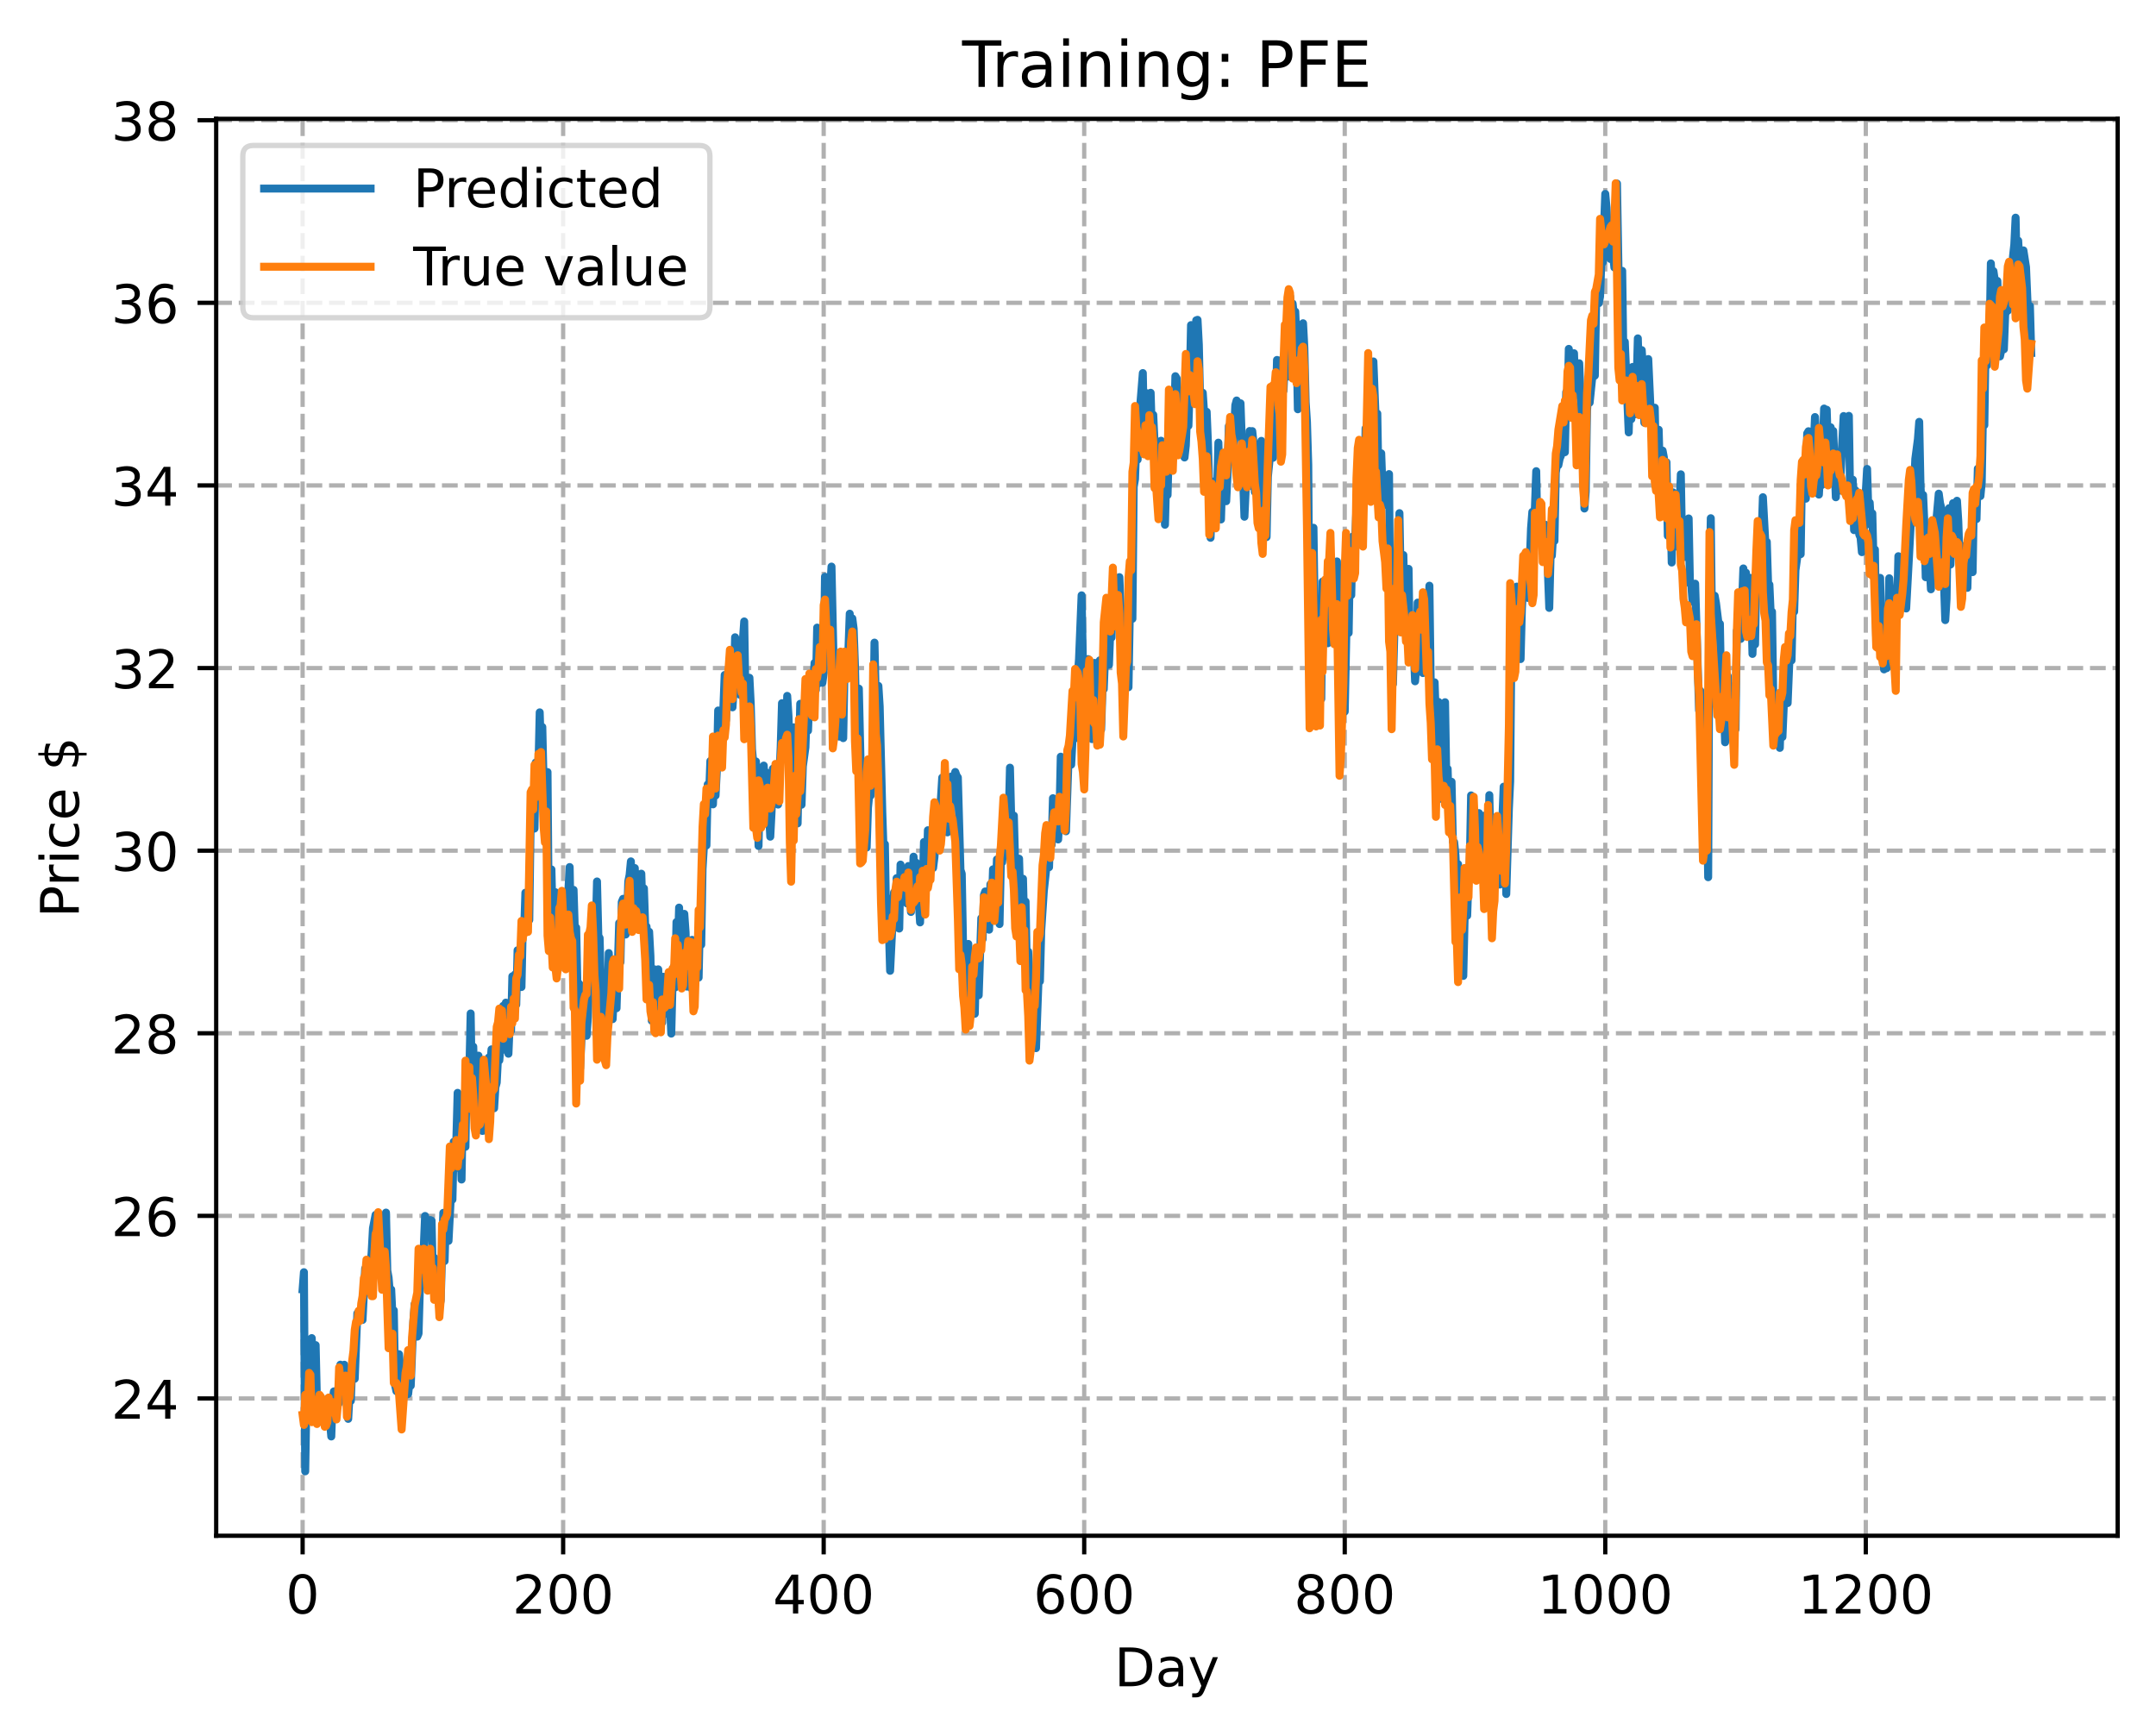 <?xml version="1.0" encoding="utf-8" standalone="no"?>
<!DOCTYPE svg PUBLIC "-//W3C//DTD SVG 1.1//EN"
  "http://www.w3.org/Graphics/SVG/1.1/DTD/svg11.dtd">
<!-- Created with matplotlib (https://matplotlib.org/) -->
<svg height="325.986pt" version="1.1" viewBox="0 0 404.923 325.986" width="404.923pt" xmlns="http://www.w3.org/2000/svg" xmlns:xlink="http://www.w3.org/1999/xlink">
 <defs>
  <style type="text/css">
*{stroke-linecap:butt;stroke-linejoin:round;}
  </style>
 </defs>
 <g id="figure_1">
  <g id="patch_1">
   <path d="M 0 325.986 
L 404.923 325.986 
L 404.923 0 
L 0 0 
z
" style="fill:#ffffff;"/>
  </g>
  <g id="axes_1">
   <g id="patch_2">
    <path d="M 40.603 288.43 
L 397.723 288.43 
L 397.723 22.318 
L 40.603 22.318 
z
" style="fill:#ffffff;"/>
   </g>
   <g id="matplotlib.axis_1">
    <g id="xtick_1">
     <g id="line2d_1">
      <path clip-path="url(#pd803d1b733)" d="M 56.836 288.43 
L 56.836 22.318 
" style="fill:none;stroke:#b0b0b0;stroke-dasharray:2.96,1.28;stroke-dashoffset:0;stroke-width:0.8;"/>
     </g>
     <g id="line2d_2">
      <defs>
       <path d="M 0 0 
L 0 3.5 
" id="m61fe130645" style="stroke:#000000;stroke-width:0.8;"/>
      </defs>
      <g>
       <use style="stroke:#000000;stroke-width:0.8;" x="56.836" xlink:href="#m61fe130645" y="288.43"/>
      </g>
     </g>
     <g id="text_1">
      <!-- 0 -->
      <defs>
       <path d="M 31.781 66.406 
Q 24.172 66.406 20.328 58.906 
Q 16.5 51.422 16.5 36.375 
Q 16.5 21.391 20.328 13.891 
Q 24.172 6.391 31.781 6.391 
Q 39.453 6.391 43.281 13.891 
Q 47.125 21.391 47.125 36.375 
Q 47.125 51.422 43.281 58.906 
Q 39.453 66.406 31.781 66.406 
z
M 31.781 74.219 
Q 44.047 74.219 50.516 64.516 
Q 56.984 54.828 56.984 36.375 
Q 56.984 17.969 50.516 8.266 
Q 44.047 -1.422 31.781 -1.422 
Q 19.531 -1.422 13.062 8.266 
Q 6.594 17.969 6.594 36.375 
Q 6.594 54.828 13.062 64.516 
Q 19.531 74.219 31.781 74.219 
z
" id="DejaVuSans-48"/>
      </defs>
      <g transform="translate(53.655 303.029)scale(0.1 -0.1)">
       <use xlink:href="#DejaVuSans-48"/>
      </g>
     </g>
    </g>
    <g id="xtick_2">
     <g id="line2d_3">
      <path clip-path="url(#pd803d1b733)" d="M 105.766 288.43 
L 105.766 22.318 
" style="fill:none;stroke:#b0b0b0;stroke-dasharray:2.96,1.28;stroke-dashoffset:0;stroke-width:0.8;"/>
     </g>
     <g id="line2d_4">
      <g>
       <use style="stroke:#000000;stroke-width:0.8;" x="105.766" xlink:href="#m61fe130645" y="288.43"/>
      </g>
     </g>
     <g id="text_2">
      <!-- 200 -->
      <defs>
       <path d="M 19.188 8.297 
L 53.609 8.297 
L 53.609 0 
L 7.328 0 
L 7.328 8.297 
Q 12.938 14.109 22.625 23.891 
Q 32.328 33.688 34.812 36.531 
Q 39.547 41.844 41.422 45.531 
Q 43.312 49.219 43.312 52.781 
Q 43.312 58.594 39.234 62.25 
Q 35.156 65.922 28.609 65.922 
Q 23.969 65.922 18.812 64.312 
Q 13.672 62.703 7.812 59.422 
L 7.812 69.391 
Q 13.766 71.781 18.938 73 
Q 24.125 74.219 28.422 74.219 
Q 39.75 74.219 46.484 68.547 
Q 53.219 62.891 53.219 53.422 
Q 53.219 48.922 51.531 44.891 
Q 49.859 40.875 45.406 35.406 
Q 44.188 33.984 37.641 27.219 
Q 31.109 20.453 19.188 8.297 
z
" id="DejaVuSans-50"/>
      </defs>
      <g transform="translate(96.223 303.029)scale(0.1 -0.1)">
       <use xlink:href="#DejaVuSans-50"/>
       <use x="63.623" xlink:href="#DejaVuSans-48"/>
       <use x="127.246" xlink:href="#DejaVuSans-48"/>
      </g>
     </g>
    </g>
    <g id="xtick_3">
     <g id="line2d_5">
      <path clip-path="url(#pd803d1b733)" d="M 154.697 288.43 
L 154.697 22.318 
" style="fill:none;stroke:#b0b0b0;stroke-dasharray:2.96,1.28;stroke-dashoffset:0;stroke-width:0.8;"/>
     </g>
     <g id="line2d_6">
      <g>
       <use style="stroke:#000000;stroke-width:0.8;" x="154.697" xlink:href="#m61fe130645" y="288.43"/>
      </g>
     </g>
     <g id="text_3">
      <!-- 400 -->
      <defs>
       <path d="M 37.797 64.312 
L 12.891 25.391 
L 37.797 25.391 
z
M 35.203 72.906 
L 47.609 72.906 
L 47.609 25.391 
L 58.016 25.391 
L 58.016 17.188 
L 47.609 17.188 
L 47.609 0 
L 37.797 0 
L 37.797 17.188 
L 4.891 17.188 
L 4.891 26.703 
z
" id="DejaVuSans-52"/>
      </defs>
      <g transform="translate(145.153 303.029)scale(0.1 -0.1)">
       <use xlink:href="#DejaVuSans-52"/>
       <use x="63.623" xlink:href="#DejaVuSans-48"/>
       <use x="127.246" xlink:href="#DejaVuSans-48"/>
      </g>
     </g>
    </g>
    <g id="xtick_4">
     <g id="line2d_7">
      <path clip-path="url(#pd803d1b733)" d="M 203.628 288.43 
L 203.628 22.318 
" style="fill:none;stroke:#b0b0b0;stroke-dasharray:2.96,1.28;stroke-dashoffset:0;stroke-width:0.8;"/>
     </g>
     <g id="line2d_8">
      <g>
       <use style="stroke:#000000;stroke-width:0.8;" x="203.628" xlink:href="#m61fe130645" y="288.43"/>
      </g>
     </g>
     <g id="text_4">
      <!-- 600 -->
      <defs>
       <path d="M 33.016 40.375 
Q 26.375 40.375 22.484 35.828 
Q 18.609 31.297 18.609 23.391 
Q 18.609 15.531 22.484 10.953 
Q 26.375 6.391 33.016 6.391 
Q 39.656 6.391 43.531 10.953 
Q 47.406 15.531 47.406 23.391 
Q 47.406 31.297 43.531 35.828 
Q 39.656 40.375 33.016 40.375 
z
M 52.594 71.297 
L 52.594 62.312 
Q 48.875 64.062 45.094 64.984 
Q 41.312 65.922 37.594 65.922 
Q 27.828 65.922 22.672 59.328 
Q 17.531 52.734 16.797 39.406 
Q 19.672 43.656 24.016 45.922 
Q 28.375 48.188 33.594 48.188 
Q 44.578 48.188 50.953 41.516 
Q 57.328 34.859 57.328 23.391 
Q 57.328 12.156 50.688 5.359 
Q 44.047 -1.422 33.016 -1.422 
Q 20.359 -1.422 13.672 8.266 
Q 6.984 17.969 6.984 36.375 
Q 6.984 53.656 15.188 63.938 
Q 23.391 74.219 37.203 74.219 
Q 40.922 74.219 44.703 73.484 
Q 48.484 72.75 52.594 71.297 
z
" id="DejaVuSans-54"/>
      </defs>
      <g transform="translate(194.084 303.029)scale(0.1 -0.1)">
       <use xlink:href="#DejaVuSans-54"/>
       <use x="63.623" xlink:href="#DejaVuSans-48"/>
       <use x="127.246" xlink:href="#DejaVuSans-48"/>
      </g>
     </g>
    </g>
    <g id="xtick_5">
     <g id="line2d_9">
      <path clip-path="url(#pd803d1b733)" d="M 252.558 288.43 
L 252.558 22.318 
" style="fill:none;stroke:#b0b0b0;stroke-dasharray:2.96,1.28;stroke-dashoffset:0;stroke-width:0.8;"/>
     </g>
     <g id="line2d_10">
      <g>
       <use style="stroke:#000000;stroke-width:0.8;" x="252.558" xlink:href="#m61fe130645" y="288.43"/>
      </g>
     </g>
     <g id="text_5">
      <!-- 800 -->
      <defs>
       <path d="M 31.781 34.625 
Q 24.75 34.625 20.719 30.859 
Q 16.703 27.094 16.703 20.516 
Q 16.703 13.922 20.719 10.156 
Q 24.75 6.391 31.781 6.391 
Q 38.812 6.391 42.859 10.172 
Q 46.922 13.969 46.922 20.516 
Q 46.922 27.094 42.891 30.859 
Q 38.875 34.625 31.781 34.625 
z
M 21.922 38.812 
Q 15.578 40.375 12.031 44.719 
Q 8.5 49.078 8.5 55.328 
Q 8.5 64.062 14.719 69.141 
Q 20.953 74.219 31.781 74.219 
Q 42.672 74.219 48.875 69.141 
Q 55.078 64.062 55.078 55.328 
Q 55.078 49.078 51.531 44.719 
Q 48 40.375 41.703 38.812 
Q 48.828 37.156 52.797 32.312 
Q 56.781 27.484 56.781 20.516 
Q 56.781 9.906 50.312 4.234 
Q 43.844 -1.422 31.781 -1.422 
Q 19.734 -1.422 13.25 4.234 
Q 6.781 9.906 6.781 20.516 
Q 6.781 27.484 10.781 32.312 
Q 14.797 37.156 21.922 38.812 
z
M 18.312 54.391 
Q 18.312 48.734 21.844 45.562 
Q 25.391 42.391 31.781 42.391 
Q 38.141 42.391 41.719 45.562 
Q 45.312 48.734 45.312 54.391 
Q 45.312 60.062 41.719 63.234 
Q 38.141 66.406 31.781 66.406 
Q 25.391 66.406 21.844 63.234 
Q 18.312 60.062 18.312 54.391 
z
" id="DejaVuSans-56"/>
      </defs>
      <g transform="translate(243.015 303.029)scale(0.1 -0.1)">
       <use xlink:href="#DejaVuSans-56"/>
       <use x="63.623" xlink:href="#DejaVuSans-48"/>
       <use x="127.246" xlink:href="#DejaVuSans-48"/>
      </g>
     </g>
    </g>
    <g id="xtick_6">
     <g id="line2d_11">
      <path clip-path="url(#pd803d1b733)" d="M 301.489 288.43 
L 301.489 22.318 
" style="fill:none;stroke:#b0b0b0;stroke-dasharray:2.96,1.28;stroke-dashoffset:0;stroke-width:0.8;"/>
     </g>
     <g id="line2d_12">
      <g>
       <use style="stroke:#000000;stroke-width:0.8;" x="301.489" xlink:href="#m61fe130645" y="288.43"/>
      </g>
     </g>
     <g id="text_6">
      <!-- 1000 -->
      <defs>
       <path d="M 12.406 8.297 
L 28.516 8.297 
L 28.516 63.922 
L 10.984 60.406 
L 10.984 69.391 
L 28.422 72.906 
L 38.281 72.906 
L 38.281 8.297 
L 54.391 8.297 
L 54.391 0 
L 12.406 0 
z
" id="DejaVuSans-49"/>
      </defs>
      <g transform="translate(288.764 303.029)scale(0.1 -0.1)">
       <use xlink:href="#DejaVuSans-49"/>
       <use x="63.623" xlink:href="#DejaVuSans-48"/>
       <use x="127.246" xlink:href="#DejaVuSans-48"/>
       <use x="190.869" xlink:href="#DejaVuSans-48"/>
      </g>
     </g>
    </g>
    <g id="xtick_7">
     <g id="line2d_13">
      <path clip-path="url(#pd803d1b733)" d="M 350.419 288.43 
L 350.419 22.318 
" style="fill:none;stroke:#b0b0b0;stroke-dasharray:2.96,1.28;stroke-dashoffset:0;stroke-width:0.8;"/>
     </g>
     <g id="line2d_14">
      <g>
       <use style="stroke:#000000;stroke-width:0.8;" x="350.419" xlink:href="#m61fe130645" y="288.43"/>
      </g>
     </g>
     <g id="text_7">
      <!-- 1200 -->
      <g transform="translate(337.694 303.029)scale(0.1 -0.1)">
       <use xlink:href="#DejaVuSans-49"/>
       <use x="63.623" xlink:href="#DejaVuSans-50"/>
       <use x="127.246" xlink:href="#DejaVuSans-48"/>
       <use x="190.869" xlink:href="#DejaVuSans-48"/>
      </g>
     </g>
    </g>
    <g id="text_8">
     <!-- Day -->
     <defs>
      <path d="M 19.672 64.797 
L 19.672 8.109 
L 31.594 8.109 
Q 46.688 8.109 53.688 14.938 
Q 60.688 21.781 60.688 36.531 
Q 60.688 51.172 53.688 57.984 
Q 46.688 64.797 31.594 64.797 
z
M 9.812 72.906 
L 30.078 72.906 
Q 51.266 72.906 61.172 64.094 
Q 71.094 55.281 71.094 36.531 
Q 71.094 17.672 61.125 8.828 
Q 51.172 0 30.078 0 
L 9.812 0 
z
" id="DejaVuSans-68"/>
      <path d="M 34.281 27.484 
Q 23.391 27.484 19.188 25 
Q 14.984 22.516 14.984 16.5 
Q 14.984 11.719 18.141 8.906 
Q 21.297 6.109 26.703 6.109 
Q 34.188 6.109 38.703 11.406 
Q 43.219 16.703 43.219 25.484 
L 43.219 27.484 
z
M 52.203 31.203 
L 52.203 0 
L 43.219 0 
L 43.219 8.297 
Q 40.141 3.328 35.547 0.953 
Q 30.953 -1.422 24.312 -1.422 
Q 15.922 -1.422 10.953 3.297 
Q 6 8.016 6 15.922 
Q 6 25.141 12.172 29.828 
Q 18.359 34.516 30.609 34.516 
L 43.219 34.516 
L 43.219 35.406 
Q 43.219 41.609 39.141 45 
Q 35.062 48.391 27.688 48.391 
Q 23 48.391 18.547 47.266 
Q 14.109 46.141 10.016 43.891 
L 10.016 52.203 
Q 14.938 54.109 19.578 55.047 
Q 24.219 56 28.609 56 
Q 40.484 56 46.344 49.844 
Q 52.203 43.703 52.203 31.203 
z
" id="DejaVuSans-97"/>
      <path d="M 32.172 -5.078 
Q 28.375 -14.844 24.75 -17.812 
Q 21.141 -20.797 15.094 -20.797 
L 7.906 -20.797 
L 7.906 -13.281 
L 13.188 -13.281 
Q 16.891 -13.281 18.938 -11.516 
Q 21 -9.766 23.484 -3.219 
L 25.094 0.875 
L 2.984 54.688 
L 12.5 54.688 
L 29.594 11.922 
L 46.688 54.688 
L 56.203 54.688 
z
" id="DejaVuSans-121"/>
     </defs>
     <g transform="translate(209.29 316.707)scale(0.1 -0.1)">
      <use xlink:href="#DejaVuSans-68"/>
      <use x="77.002" xlink:href="#DejaVuSans-97"/>
      <use x="138.281" xlink:href="#DejaVuSans-121"/>
     </g>
    </g>
   </g>
   <g id="matplotlib.axis_2">
    <g id="ytick_1">
     <g id="line2d_15">
      <path clip-path="url(#pd803d1b733)" d="M 40.603 262.647 
L 397.723 262.647 
" style="fill:none;stroke:#b0b0b0;stroke-dasharray:2.96,1.28;stroke-dashoffset:0;stroke-width:0.8;"/>
     </g>
     <g id="line2d_16">
      <defs>
       <path d="M 0 0 
L -3.5 0 
" id="m2f498a1150" style="stroke:#000000;stroke-width:0.8;"/>
      </defs>
      <g>
       <use style="stroke:#000000;stroke-width:0.8;" x="40.603" xlink:href="#m2f498a1150" y="262.647"/>
      </g>
     </g>
     <g id="text_9">
      <!-- 24 -->
      <g transform="translate(20.878 266.446)scale(0.1 -0.1)">
       <use xlink:href="#DejaVuSans-50"/>
       <use x="63.623" xlink:href="#DejaVuSans-52"/>
      </g>
     </g>
    </g>
    <g id="ytick_2">
     <g id="line2d_17">
      <path clip-path="url(#pd803d1b733)" d="M 40.603 228.352 
L 397.723 228.352 
" style="fill:none;stroke:#b0b0b0;stroke-dasharray:2.96,1.28;stroke-dashoffset:0;stroke-width:0.8;"/>
     </g>
     <g id="line2d_18">
      <g>
       <use style="stroke:#000000;stroke-width:0.8;" x="40.603" xlink:href="#m2f498a1150" y="228.352"/>
      </g>
     </g>
     <g id="text_10">
      <!-- 26 -->
      <g transform="translate(20.878 232.151)scale(0.1 -0.1)">
       <use xlink:href="#DejaVuSans-50"/>
       <use x="63.623" xlink:href="#DejaVuSans-54"/>
      </g>
     </g>
    </g>
    <g id="ytick_3">
     <g id="line2d_19">
      <path clip-path="url(#pd803d1b733)" d="M 40.603 194.057 
L 397.723 194.057 
" style="fill:none;stroke:#b0b0b0;stroke-dasharray:2.96,1.28;stroke-dashoffset:0;stroke-width:0.8;"/>
     </g>
     <g id="line2d_20">
      <g>
       <use style="stroke:#000000;stroke-width:0.8;" x="40.603" xlink:href="#m2f498a1150" y="194.057"/>
      </g>
     </g>
     <g id="text_11">
      <!-- 28 -->
      <g transform="translate(20.878 197.856)scale(0.1 -0.1)">
       <use xlink:href="#DejaVuSans-50"/>
       <use x="63.623" xlink:href="#DejaVuSans-56"/>
      </g>
     </g>
    </g>
    <g id="ytick_4">
     <g id="line2d_21">
      <path clip-path="url(#pd803d1b733)" d="M 40.603 159.762 
L 397.723 159.762 
" style="fill:none;stroke:#b0b0b0;stroke-dasharray:2.96,1.28;stroke-dashoffset:0;stroke-width:0.8;"/>
     </g>
     <g id="line2d_22">
      <g>
       <use style="stroke:#000000;stroke-width:0.8;" x="40.603" xlink:href="#m2f498a1150" y="159.762"/>
      </g>
     </g>
     <g id="text_12">
      <!-- 30 -->
      <defs>
       <path d="M 40.578 39.312 
Q 47.656 37.797 51.625 33 
Q 55.609 28.219 55.609 21.188 
Q 55.609 10.406 48.188 4.484 
Q 40.766 -1.422 27.094 -1.422 
Q 22.516 -1.422 17.656 -0.516 
Q 12.797 0.391 7.625 2.203 
L 7.625 11.719 
Q 11.719 9.328 16.594 8.109 
Q 21.484 6.891 26.812 6.891 
Q 36.078 6.891 40.938 10.547 
Q 45.797 14.203 45.797 21.188 
Q 45.797 27.641 41.281 31.266 
Q 36.766 34.906 28.719 34.906 
L 20.219 34.906 
L 20.219 43.016 
L 29.109 43.016 
Q 36.375 43.016 40.234 45.922 
Q 44.094 48.828 44.094 54.297 
Q 44.094 59.906 40.109 62.906 
Q 36.141 65.922 28.719 65.922 
Q 24.656 65.922 20.016 65.031 
Q 15.375 64.156 9.812 62.312 
L 9.812 71.094 
Q 15.438 72.656 20.344 73.438 
Q 25.25 74.219 29.594 74.219 
Q 40.828 74.219 47.359 69.109 
Q 53.906 64.016 53.906 55.328 
Q 53.906 49.266 50.438 45.094 
Q 46.969 40.922 40.578 39.312 
z
" id="DejaVuSans-51"/>
      </defs>
      <g transform="translate(20.878 163.561)scale(0.1 -0.1)">
       <use xlink:href="#DejaVuSans-51"/>
       <use x="63.623" xlink:href="#DejaVuSans-48"/>
      </g>
     </g>
    </g>
    <g id="ytick_5">
     <g id="line2d_23">
      <path clip-path="url(#pd803d1b733)" d="M 40.603 125.467 
L 397.723 125.467 
" style="fill:none;stroke:#b0b0b0;stroke-dasharray:2.96,1.28;stroke-dashoffset:0;stroke-width:0.8;"/>
     </g>
     <g id="line2d_24">
      <g>
       <use style="stroke:#000000;stroke-width:0.8;" x="40.603" xlink:href="#m2f498a1150" y="125.467"/>
      </g>
     </g>
     <g id="text_13">
      <!-- 32 -->
      <g transform="translate(20.878 129.266)scale(0.1 -0.1)">
       <use xlink:href="#DejaVuSans-51"/>
       <use x="63.623" xlink:href="#DejaVuSans-50"/>
      </g>
     </g>
    </g>
    <g id="ytick_6">
     <g id="line2d_25">
      <path clip-path="url(#pd803d1b733)" d="M 40.603 91.172 
L 397.723 91.172 
" style="fill:none;stroke:#b0b0b0;stroke-dasharray:2.96,1.28;stroke-dashoffset:0;stroke-width:0.8;"/>
     </g>
     <g id="line2d_26">
      <g>
       <use style="stroke:#000000;stroke-width:0.8;" x="40.603" xlink:href="#m2f498a1150" y="91.172"/>
      </g>
     </g>
     <g id="text_14">
      <!-- 34 -->
      <g transform="translate(20.878 94.971)scale(0.1 -0.1)">
       <use xlink:href="#DejaVuSans-51"/>
       <use x="63.623" xlink:href="#DejaVuSans-52"/>
      </g>
     </g>
    </g>
    <g id="ytick_7">
     <g id="line2d_27">
      <path clip-path="url(#pd803d1b733)" d="M 40.603 56.877 
L 397.723 56.877 
" style="fill:none;stroke:#b0b0b0;stroke-dasharray:2.96,1.28;stroke-dashoffset:0;stroke-width:0.8;"/>
     </g>
     <g id="line2d_28">
      <g>
       <use style="stroke:#000000;stroke-width:0.8;" x="40.603" xlink:href="#m2f498a1150" y="56.877"/>
      </g>
     </g>
     <g id="text_15">
      <!-- 36 -->
      <g transform="translate(20.878 60.677)scale(0.1 -0.1)">
       <use xlink:href="#DejaVuSans-51"/>
       <use x="63.623" xlink:href="#DejaVuSans-54"/>
      </g>
     </g>
    </g>
    <g id="ytick_8">
     <g id="line2d_29">
      <path clip-path="url(#pd803d1b733)" d="M 40.603 22.582 
L 397.723 22.582 
" style="fill:none;stroke:#b0b0b0;stroke-dasharray:2.96,1.28;stroke-dashoffset:0;stroke-width:0.8;"/>
     </g>
     <g id="line2d_30">
      <g>
       <use style="stroke:#000000;stroke-width:0.8;" x="40.603" xlink:href="#m2f498a1150" y="22.582"/>
      </g>
     </g>
     <g id="text_16">
      <!-- 38 -->
      <g transform="translate(20.878 26.382)scale(0.1 -0.1)">
       <use xlink:href="#DejaVuSans-51"/>
       <use x="63.623" xlink:href="#DejaVuSans-56"/>
      </g>
     </g>
    </g>
    <g id="text_17">
     <!-- Price $ -->
     <defs>
      <path d="M 19.672 64.797 
L 19.672 37.406 
L 32.078 37.406 
Q 38.969 37.406 42.719 40.969 
Q 46.484 44.531 46.484 51.125 
Q 46.484 57.672 42.719 61.234 
Q 38.969 64.797 32.078 64.797 
z
M 9.812 72.906 
L 32.078 72.906 
Q 44.344 72.906 50.609 67.359 
Q 56.891 61.812 56.891 51.125 
Q 56.891 40.328 50.609 34.812 
Q 44.344 29.297 32.078 29.297 
L 19.672 29.297 
L 19.672 0 
L 9.812 0 
z
" id="DejaVuSans-80"/>
      <path d="M 41.109 46.297 
Q 39.594 47.172 37.812 47.578 
Q 36.031 48 33.891 48 
Q 26.266 48 22.188 43.047 
Q 18.109 38.094 18.109 28.812 
L 18.109 0 
L 9.078 0 
L 9.078 54.688 
L 18.109 54.688 
L 18.109 46.188 
Q 20.953 51.172 25.484 53.578 
Q 30.031 56 36.531 56 
Q 37.453 56 38.578 55.875 
Q 39.703 55.766 41.062 55.516 
z
" id="DejaVuSans-114"/>
      <path d="M 9.422 54.688 
L 18.406 54.688 
L 18.406 0 
L 9.422 0 
z
M 9.422 75.984 
L 18.406 75.984 
L 18.406 64.594 
L 9.422 64.594 
z
" id="DejaVuSans-105"/>
      <path d="M 48.781 52.594 
L 48.781 44.188 
Q 44.969 46.297 41.141 47.344 
Q 37.312 48.391 33.406 48.391 
Q 24.656 48.391 19.812 42.844 
Q 14.984 37.312 14.984 27.297 
Q 14.984 17.281 19.812 11.734 
Q 24.656 6.203 33.406 6.203 
Q 37.312 6.203 41.141 7.25 
Q 44.969 8.297 48.781 10.406 
L 48.781 2.094 
Q 45.016 0.344 40.984 -0.531 
Q 36.969 -1.422 32.422 -1.422 
Q 20.062 -1.422 12.781 6.344 
Q 5.516 14.109 5.516 27.297 
Q 5.516 40.672 12.859 48.328 
Q 20.219 56 33.016 56 
Q 37.156 56 41.109 55.141 
Q 45.062 54.297 48.781 52.594 
z
" id="DejaVuSans-99"/>
      <path d="M 56.203 29.594 
L 56.203 25.203 
L 14.891 25.203 
Q 15.484 15.922 20.484 11.062 
Q 25.484 6.203 34.422 6.203 
Q 39.594 6.203 44.453 7.469 
Q 49.312 8.734 54.109 11.281 
L 54.109 2.781 
Q 49.266 0.734 44.188 -0.344 
Q 39.109 -1.422 33.891 -1.422 
Q 20.797 -1.422 13.156 6.188 
Q 5.516 13.812 5.516 26.812 
Q 5.516 40.234 12.766 48.109 
Q 20.016 56 32.328 56 
Q 43.359 56 49.781 48.891 
Q 56.203 41.797 56.203 29.594 
z
M 47.219 32.234 
Q 47.125 39.594 43.094 43.984 
Q 39.062 48.391 32.422 48.391 
Q 24.906 48.391 20.391 44.141 
Q 15.875 39.891 15.188 32.172 
z
" id="DejaVuSans-101"/>
      <path id="DejaVuSans-32"/>
      <path d="M 33.797 -14.703 
L 28.906 -14.703 
L 28.859 0 
Q 23.734 0.094 18.609 1.188 
Q 13.484 2.297 8.297 4.5 
L 8.297 13.281 
Q 13.281 10.156 18.375 8.562 
Q 23.484 6.984 28.906 6.938 
L 28.906 29.203 
Q 18.109 30.953 13.203 35.156 
Q 8.297 39.359 8.297 46.688 
Q 8.297 54.641 13.625 59.219 
Q 18.953 63.812 28.906 64.5 
L 28.906 75.984 
L 33.797 75.984 
L 33.797 64.656 
Q 38.328 64.453 42.578 63.688 
Q 46.828 62.938 50.875 61.625 
L 50.875 53.078 
Q 46.828 55.125 42.547 56.25 
Q 38.281 57.375 33.797 57.562 
L 33.797 36.719 
Q 44.875 35.016 50.094 30.609 
Q 55.328 26.219 55.328 18.609 
Q 55.328 10.359 49.781 5.594 
Q 44.234 0.828 33.797 0.094 
z
M 28.906 37.594 
L 28.906 57.625 
Q 23.25 56.984 20.266 54.391 
Q 17.281 51.812 17.281 47.516 
Q 17.281 43.312 20.031 40.969 
Q 22.797 38.625 28.906 37.594 
z
M 33.797 28.219 
L 33.797 7.078 
Q 39.984 7.906 43.141 10.594 
Q 46.297 13.281 46.297 17.672 
Q 46.297 21.969 43.281 24.5 
Q 40.281 27.047 33.797 28.219 
z
" id="DejaVuSans-36"/>
     </defs>
     <g transform="translate(14.798 172.342)rotate(-90)scale(0.1 -0.1)">
      <use xlink:href="#DejaVuSans-80"/>
      <use x="58.553" xlink:href="#DejaVuSans-114"/>
      <use x="99.666" xlink:href="#DejaVuSans-105"/>
      <use x="127.449" xlink:href="#DejaVuSans-99"/>
      <use x="182.43" xlink:href="#DejaVuSans-101"/>
      <use x="243.953" xlink:href="#DejaVuSans-32"/>
      <use x="275.74" xlink:href="#DejaVuSans-36"/>
     </g>
    </g>
   </g>
   <g id="line2d_31">
    <path clip-path="url(#pd803d1b733)" d="M 56.836 242.16 
L 57.081 238.935 
L 57.325 276.334 
L 57.57 261.73 
L 57.814 266.723 
L 58.059 265.153 
L 58.304 255.346 
L 58.548 251.313 
L 58.793 258.128 
L 59.038 253.291 
L 59.282 252.63 
L 59.527 263.227 
L 59.772 266.815 
L 60.016 266.058 
L 60.261 264.168 
L 60.506 264.769 
L 60.75 265.886 
L 60.995 264.015 
L 61.24 267.564 
L 61.484 262.705 
L 61.974 266.982 
L 62.218 269.788 
L 62.463 263.055 
L 62.708 261.326 
L 62.952 263.407 
L 63.197 261.178 
L 63.441 263.85 
L 63.686 263.468 
L 63.931 256.302 
L 64.175 258.994 
L 64.42 258.233 
L 64.665 256.318 
L 64.909 258.95 
L 65.154 257.182 
L 65.399 266.482 
L 65.643 261.93 
L 65.888 263.107 
L 66.133 256.966 
L 66.377 255.974 
L 66.622 258.951 
L 67.111 246.663 
L 67.356 247.312 
L 67.601 246.638 
L 67.845 246.809 
L 68.09 247.898 
L 68.579 238.244 
L 68.824 241.063 
L 69.313 239.394 
L 69.558 238.132 
L 69.802 235.194 
L 70.047 230.677 
L 70.536 228.17 
L 70.781 231.917 
L 71.026 231.917 
L 71.27 229.723 
L 71.76 238.44 
L 72.004 240.842 
L 72.494 227.743 
L 72.738 238.615 
L 72.983 239.956 
L 73.228 242.915 
L 73.472 242.182 
L 73.717 247.262 
L 73.962 246.108 
L 74.206 260.154 
L 74.451 261.281 
L 74.696 256.496 
L 74.94 254.335 
L 75.185 256.959 
L 75.429 256.91 
L 75.674 258.953 
L 75.919 256.204 
L 76.163 257.148 
L 76.408 261.906 
L 76.653 261.809 
L 76.897 259.728 
L 77.142 260.263 
L 77.631 248.171 
L 77.876 244.9 
L 78.365 251.04 
L 78.61 250.466 
L 78.855 241.99 
L 79.589 234.268 
L 79.833 228.378 
L 80.078 231.971 
L 80.323 231.789 
L 80.567 232.314 
L 80.812 229.141 
L 81.056 229.244 
L 81.301 240.326 
L 81.546 236.219 
L 81.79 241.199 
L 82.035 238.363 
L 82.28 240.198 
L 82.524 245.52 
L 82.769 244.229 
L 83.258 227.789 
L 83.503 236.841 
L 83.748 228.414 
L 83.992 232.356 
L 84.237 233.057 
L 84.726 223.656 
L 84.971 225.299 
L 85.216 214.448 
L 85.46 219.431 
L 85.705 214.227 
L 85.95 205.25 
L 86.194 217.749 
L 86.439 213.025 
L 86.684 221.531 
L 86.928 207.096 
L 87.417 215.385 
L 87.662 199.706 
L 87.907 204.133 
L 88.151 201.173 
L 88.396 190.34 
L 88.641 205.044 
L 88.885 196.571 
L 89.13 205.837 
L 89.375 206.09 
L 89.619 203.945 
L 89.864 198.268 
L 90.109 208.792 
L 90.353 206.287 
L 90.598 212.404 
L 90.843 212.345 
L 91.087 208.109 
L 91.332 210.211 
L 91.821 198.601 
L 92.066 200.423 
L 92.311 197.083 
L 92.555 201.089 
L 92.8 208.143 
L 93.044 204.198 
L 93.289 203.327 
L 93.534 198.481 
L 93.778 199.161 
L 94.023 196.097 
L 94.268 197.266 
L 94.512 188.907 
L 94.757 194.271 
L 95.002 188.308 
L 95.246 190.341 
L 95.491 197.905 
L 95.736 192.019 
L 95.98 193.583 
L 96.225 183.367 
L 96.47 190.55 
L 96.714 183.016 
L 96.959 188.693 
L 97.204 178.472 
L 97.448 181.619 
L 97.693 181.959 
L 97.938 185.375 
L 98.182 173.893 
L 98.427 175.2 
L 98.672 167.667 
L 98.916 172.458 
L 99.161 169.818 
L 99.405 172.792 
L 99.65 154.957 
L 99.895 149.686 
L 100.384 155.615 
L 100.629 143.207 
L 100.873 147.652 
L 101.118 144.52 
L 101.363 133.79 
L 101.607 141.701 
L 101.852 136.541 
L 102.097 147.303 
L 102.341 148.725 
L 102.586 155.688 
L 102.831 145.002 
L 103.075 173.549 
L 103.32 170.815 
L 103.565 163.293 
L 103.809 173.572 
L 104.054 174.738 
L 104.299 167.57 
L 104.543 180.171 
L 104.788 178.977 
L 105.032 174.387 
L 105.277 172.091 
L 105.522 175.649 
L 105.766 176.14 
L 106.011 180.739 
L 106.99 162.842 
L 107.234 176.335 
L 107.479 174.693 
L 107.724 167.129 
L 107.968 175.031 
L 108.213 174.217 
L 108.458 185.715 
L 108.702 184.697 
L 108.947 200.656 
L 109.681 185.115 
L 110.17 194.538 
L 110.415 191.035 
L 110.66 184.173 
L 111.393 175.366 
L 111.638 175.675 
L 111.883 175.127 
L 112.127 165.55 
L 112.372 175.739 
L 112.617 176.175 
L 112.861 185.671 
L 113.106 188.274 
L 113.351 194.628 
L 113.595 193.254 
L 113.84 190.958 
L 114.085 192.013 
L 114.329 178.998 
L 115.063 191.403 
L 115.308 186.525 
L 115.553 189.419 
L 115.797 189.356 
L 116.287 173.366 
L 116.531 180.71 
L 116.776 169.39 
L 117.02 168.812 
L 117.51 175.516 
L 117.754 173.048 
L 117.999 165.523 
L 118.244 164.332 
L 118.488 161.779 
L 118.733 173.276 
L 119.222 163.033 
L 119.467 169.854 
L 119.712 164.15 
L 119.956 170.498 
L 120.446 164.09 
L 120.69 171.994 
L 120.935 166.843 
L 121.18 174.009 
L 121.424 174.016 
L 121.669 177.022 
L 121.914 174.992 
L 122.158 179.549 
L 122.403 191.702 
L 122.892 182.049 
L 123.137 191.084 
L 123.381 189.213 
L 123.626 182.053 
L 123.871 189.964 
L 124.115 185.522 
L 124.36 192.048 
L 124.605 183.44 
L 124.849 188.769 
L 125.094 184.328 
L 125.339 188.925 
L 125.583 190.504 
L 125.828 188.695 
L 126.073 194.125 
L 126.317 184.251 
L 126.562 181.538 
L 126.807 185.447 
L 127.051 173.168 
L 127.296 178.73 
L 127.541 170.459 
L 127.785 178.966 
L 128.275 172.893 
L 128.519 171.637 
L 128.764 175.093 
L 129.008 185.293 
L 129.253 178.834 
L 129.498 180.451 
L 129.742 185.523 
L 129.987 176.519 
L 130.232 184.24 
L 130.476 183.149 
L 130.721 178.68 
L 130.966 177.91 
L 131.21 183.606 
L 131.455 172.395 
L 131.7 177.43 
L 131.944 163.188 
L 132.189 159.155 
L 132.434 157.537 
L 132.678 158.784 
L 132.923 147.326 
L 133.168 149.484 
L 133.412 142.931 
L 133.902 151.072 
L 134.146 145.124 
L 134.391 149.415 
L 134.636 144.632 
L 134.88 133.441 
L 135.125 135.153 
L 135.369 141.816 
L 135.614 139.202 
L 136.103 126.77 
L 136.348 135.276 
L 136.593 129.826 
L 136.837 129.315 
L 137.082 129.811 
L 137.571 132.845 
L 137.816 129.063 
L 138.061 119.688 
L 138.55 126.426 
L 138.795 126.641 
L 139.039 130.527 
L 139.284 123.537 
L 139.773 116.718 
L 140.018 131.508 
L 140.263 130.116 
L 140.507 136.209 
L 140.752 127.291 
L 140.996 132.165 
L 141.241 140.734 
L 141.486 143.482 
L 141.73 143.884 
L 141.975 143.009 
L 142.22 148.266 
L 142.464 158.883 
L 142.709 146.223 
L 142.954 149.119 
L 143.198 147.687 
L 143.443 143.788 
L 143.688 151.029 
L 143.932 145.076 
L 144.177 147.592 
L 144.666 157.14 
L 144.911 152.434 
L 145.156 144.375 
L 145.4 146.344 
L 145.645 146.836 
L 146.134 151.107 
L 146.624 140.274 
L 146.868 132.067 
L 147.357 142.061 
L 147.602 138.697 
L 147.847 130.696 
L 148.091 134.509 
L 148.581 151.2 
L 148.825 152.202 
L 149.07 136.597 
L 149.315 151.968 
L 149.559 140.824 
L 149.804 154.648 
L 150.293 132.178 
L 150.538 151.141 
L 150.783 143.936 
L 151.272 140.354 
L 151.517 133.348 
L 151.761 137.228 
L 152.006 130.473 
L 152.251 126.915 
L 152.495 130.402 
L 152.74 128.196 
L 152.984 124.504 
L 153.229 129.598 
L 153.474 117.873 
L 153.718 128.363 
L 153.963 122.553 
L 154.208 122.802 
L 154.452 128.233 
L 154.697 126.366 
L 154.942 108.327 
L 155.186 111.269 
L 155.431 119.116 
L 156.165 106.413 
L 156.654 128.688 
L 156.899 127.983 
L 157.144 131.921 
L 157.388 131.55 
L 157.633 138.347 
L 157.878 126.65 
L 158.122 124.79 
L 158.367 138.631 
L 158.612 125.714 
L 158.856 122.838 
L 159.101 126.712 
L 159.345 122.152 
L 159.59 115.26 
L 159.835 123.945 
L 160.079 116.15 
L 160.324 118.058 
L 160.569 124.928 
L 160.813 135.606 
L 161.058 134.112 
L 161.303 129.328 
L 161.792 150.587 
L 162.037 149.443 
L 162.281 155.468 
L 162.526 158.542 
L 162.771 159.185 
L 163.015 151.699 
L 163.26 149.267 
L 163.505 149.443 
L 163.749 146.705 
L 163.994 139.729 
L 164.239 120.692 
L 164.483 131.492 
L 164.728 130.482 
L 164.972 128.817 
L 165.217 132.679 
L 165.706 152.565 
L 165.951 159.975 
L 166.196 158.55 
L 166.44 173.441 
L 166.685 168.69 
L 166.93 174.069 
L 167.174 182.331 
L 167.908 167.614 
L 168.153 174.237 
L 168.398 164.929 
L 168.642 166.684 
L 168.887 174.395 
L 169.132 162.382 
L 169.621 168.945 
L 169.866 163.35 
L 170.11 165.085 
L 170.355 169.686 
L 170.6 162.65 
L 170.844 164.155 
L 171.089 171.277 
L 171.333 167.294 
L 171.578 160.897 
L 171.823 166.164 
L 172.067 162.023 
L 172.801 173.241 
L 173.046 164.546 
L 173.291 166.691 
L 173.535 158.139 
L 173.78 165.844 
L 174.025 164.836 
L 174.269 155.928 
L 174.514 162.482 
L 174.759 158.365 
L 175.003 162.461 
L 175.248 163.022 
L 175.493 161.067 
L 175.737 158.147 
L 175.982 159.019 
L 176.471 151.282 
L 176.716 150.018 
L 176.96 146.052 
L 177.45 155.612 
L 177.694 152.508 
L 177.939 156.329 
L 178.184 148.497 
L 178.428 155.282 
L 178.673 145.838 
L 178.918 149.891 
L 179.162 146.121 
L 179.407 144.984 
L 179.652 145.668 
L 179.896 146.017 
L 180.386 163.384 
L 180.63 164.105 
L 180.875 177.738 
L 181.12 181.835 
L 181.364 182.242 
L 181.609 181.392 
L 181.854 177.282 
L 182.098 186.363 
L 182.343 187.575 
L 182.588 181.557 
L 182.832 182.822 
L 183.077 190.396 
L 183.321 180.997 
L 183.566 181.734 
L 183.811 186.926 
L 184.3 172.447 
L 184.545 176.391 
L 184.789 168.109 
L 185.034 167.43 
L 185.279 174.281 
L 185.523 168.327 
L 185.768 174.608 
L 186.013 166.067 
L 186.257 170.495 
L 186.502 163.268 
L 186.747 170.869 
L 186.991 168.086 
L 187.236 161.411 
L 187.481 164.829 
L 187.725 173.551 
L 187.97 161.656 
L 188.215 161.954 
L 188.704 156.576 
L 188.948 158.379 
L 189.193 155.417 
L 189.438 154.087 
L 189.682 144.179 
L 189.927 154.138 
L 190.172 156.032 
L 190.416 153.184 
L 190.661 162.499 
L 190.906 167.209 
L 191.15 165.36 
L 191.395 161.274 
L 191.64 170.063 
L 191.884 174.126 
L 192.129 165.037 
L 192.374 174.679 
L 192.618 169.319 
L 192.863 182.722 
L 193.108 178.708 
L 193.597 187.686 
L 193.842 184.062 
L 194.086 192.355 
L 194.331 193.079 
L 194.575 196.856 
L 195.065 183.462 
L 195.309 184.303 
L 195.554 174.788 
L 196.043 167.339 
L 196.533 162.832 
L 196.777 161.813 
L 197.022 162.879 
L 197.267 155.138 
L 197.511 158.69 
L 197.756 149.913 
L 198.49 155.02 
L 198.735 157.661 
L 198.979 153.053 
L 199.224 142.116 
L 199.469 149.101 
L 199.713 145.685 
L 199.958 148.351 
L 200.203 156.124 
L 200.692 142.307 
L 200.936 142.007 
L 201.181 143.618 
L 201.426 139.094 
L 201.67 138.077 
L 201.915 138.68 
L 202.16 125.621 
L 202.404 127.045 
L 202.649 123.798 
L 203.138 111.812 
L 203.383 124.5 
L 203.872 127.757 
L 204.362 123.792 
L 204.606 133.929 
L 204.851 127.722 
L 205.096 138.813 
L 205.585 124.504 
L 205.83 134.331 
L 206.319 130.094 
L 206.563 124.021 
L 206.808 137.021 
L 207.053 129.714 
L 207.297 129.434 
L 207.542 123.221 
L 207.787 123.57 
L 208.031 121.831 
L 208.276 124.869 
L 208.521 118.633 
L 208.765 119.737 
L 209.01 109.865 
L 209.255 108.804 
L 209.499 115.842 
L 209.744 111.03 
L 209.989 116.647 
L 210.233 108.394 
L 210.478 114.27 
L 210.723 116.562 
L 210.967 116.827 
L 211.212 122.701 
L 211.457 118.335 
L 211.701 122.193 
L 211.946 129.071 
L 212.191 114.971 
L 212.435 114.538 
L 212.68 116.219 
L 212.924 91.443 
L 213.169 89.996 
L 213.414 83.239 
L 213.658 86.335 
L 213.903 79.217 
L 214.637 70.066 
L 214.882 83.674 
L 215.126 81.584 
L 215.371 73.847 
L 215.616 81.697 
L 215.86 80.309 
L 216.105 73.769 
L 216.35 81.879 
L 216.594 77.903 
L 217.084 88.353 
L 217.328 84.733 
L 217.573 94.016 
L 217.818 90.329 
L 218.062 82.776 
L 218.307 91.118 
L 218.551 89.565 
L 218.796 98.553 
L 219.041 89.217 
L 219.285 92.965 
L 219.775 74.005 
L 220.019 85.412 
L 220.264 80.095 
L 220.509 79.967 
L 220.753 70.655 
L 220.998 71.07 
L 221.243 81.552 
L 221.487 82.069 
L 221.732 76.46 
L 222.466 85.92 
L 222.711 83.692 
L 222.955 77.618 
L 223.2 79.971 
L 223.445 72.389 
L 223.689 61.057 
L 223.934 67.842 
L 224.179 67.968 
L 224.668 60.159 
L 224.912 60.071 
L 225.157 64.744 
L 225.402 75.342 
L 225.646 77.421 
L 225.891 73.769 
L 226.38 80.978 
L 226.625 77.339 
L 226.87 83.255 
L 227.359 101.006 
L 227.604 93.742 
L 227.848 90.444 
L 228.093 96.532 
L 228.582 92.333 
L 228.827 83.135 
L 229.316 97.562 
L 229.561 89.201 
L 229.806 88.804 
L 230.295 94.133 
L 230.539 89.238 
L 230.784 80.03 
L 231.273 82.399 
L 231.518 86.596 
L 232.007 76.1 
L 232.252 75.22 
L 232.497 75.62 
L 232.741 76.351 
L 232.986 75.744 
L 233.72 97.049 
L 234.209 86.551 
L 234.454 91.356 
L 234.699 80.947 
L 234.943 88.631 
L 235.188 80.97 
L 235.433 83.21 
L 235.677 92.403 
L 235.922 89.181 
L 236.167 84.089 
L 236.411 85.61 
L 236.656 84.682 
L 236.9 82.803 
L 237.145 94.371 
L 237.39 96.991 
L 237.634 89.357 
L 237.879 100.866 
L 238.124 89.528 
L 238.613 84.577 
L 238.858 83.649 
L 239.102 85.977 
L 239.347 74.175 
L 239.592 77.57 
L 239.836 67.604 
L 240.081 73.068 
L 240.326 71.29 
L 240.57 67.648 
L 240.815 72.782 
L 241.06 73.374 
L 241.304 67.853 
L 241.549 66.84 
L 241.794 70.746 
L 242.038 55.577 
L 242.283 55.656 
L 242.527 60.196 
L 242.772 57.018 
L 243.017 59.375 
L 243.261 58.514 
L 243.506 64.043 
L 243.751 76.866 
L 243.995 69.745 
L 244.24 72.805 
L 244.729 60.712 
L 244.974 65.304 
L 245.219 75.534 
L 245.463 79.263 
L 245.708 87.343 
L 245.953 123.359 
L 246.197 114.795 
L 246.442 101.767 
L 246.687 99.12 
L 246.931 116.228 
L 247.176 118.959 
L 247.421 129.674 
L 247.665 115.95 
L 248.155 131.261 
L 248.399 109.228 
L 248.644 120.386 
L 248.888 111.339 
L 249.133 113.442 
L 249.378 120.813 
L 249.622 106.825 
L 249.867 110.536 
L 250.112 106.623 
L 250.356 118.093 
L 250.601 114.141 
L 250.846 115.689 
L 251.09 105.444 
L 251.335 112.352 
L 251.824 138.091 
L 252.069 131.738 
L 252.314 131.02 
L 252.558 133.643 
L 253.048 109.575 
L 253.292 118.871 
L 253.537 104.642 
L 253.782 111.773 
L 254.026 100.789 
L 254.271 104.732 
L 254.515 101.18 
L 255.005 89.863 
L 255.249 88.782 
L 255.494 90.64 
L 255.739 96.712 
L 255.983 95.93 
L 256.228 93.639 
L 256.473 80.447 
L 256.717 85.528 
L 256.962 74.572 
L 257.207 70.592 
L 257.451 87.543 
L 257.696 89.848 
L 257.941 67.886 
L 258.43 80.394 
L 258.675 77.664 
L 258.919 91.979 
L 259.164 92.529 
L 259.409 85.136 
L 259.653 91.799 
L 259.898 94.856 
L 260.143 93.227 
L 260.387 93.482 
L 260.632 94.376 
L 260.876 89.037 
L 261.121 118.313 
L 261.366 114.968 
L 261.61 128.482 
L 262.1 110.679 
L 262.344 118.554 
L 262.589 114.129 
L 262.834 96.372 
L 263.078 109.788 
L 263.323 112.816 
L 263.568 104.237 
L 263.812 115.045 
L 264.057 114.698 
L 264.302 113.705 
L 264.546 106.84 
L 264.791 122.513 
L 265.036 119.116 
L 265.28 119.601 
L 265.525 122.232 
L 265.77 127.955 
L 266.014 124.83 
L 266.259 113.178 
L 266.503 115.416 
L 267.237 126.408 
L 267.482 111.899 
L 267.727 115.623 
L 267.971 116.43 
L 268.216 118.848 
L 268.461 110.001 
L 268.705 128.591 
L 268.95 129.062 
L 269.195 128.874 
L 269.439 128.151 
L 269.929 142.493 
L 270.173 131.835 
L 270.418 150.033 
L 270.663 143.756 
L 270.907 142.258 
L 271.152 138.559 
L 271.397 131.887 
L 271.641 146.463 
L 271.886 144.405 
L 272.131 152.892 
L 272.375 153.982 
L 272.62 146.828 
L 272.864 158.058 
L 273.109 158.163 
L 273.354 160.58 
L 273.598 165.591 
L 273.843 162.301 
L 274.088 181.43 
L 274.332 173.12 
L 274.577 169.032 
L 274.822 183.292 
L 275.066 172.616 
L 275.311 167.671 
L 275.556 171.975 
L 275.8 164.765 
L 276.045 162.071 
L 276.29 149.386 
L 276.534 157.325 
L 276.779 155.951 
L 277.024 152.946 
L 277.268 160.46 
L 277.513 162.213 
L 277.758 152.708 
L 278.002 159.086 
L 278.491 156.115 
L 278.736 153.201 
L 278.981 166.571 
L 279.225 157.359 
L 279.47 164.989 
L 279.715 149.33 
L 279.959 160.273 
L 280.204 164.22 
L 280.449 165.94 
L 280.693 160.364 
L 280.938 166.328 
L 281.427 162.989 
L 281.672 166.13 
L 282.406 147.751 
L 282.651 153.358 
L 282.895 167.909 
L 283.385 151.915 
L 283.629 146.733 
L 283.874 118.773 
L 284.118 118.921 
L 284.363 112.415 
L 284.608 113.278 
L 284.852 110.173 
L 285.097 110.534 
L 285.586 123.782 
L 285.831 114.271 
L 286.076 109.887 
L 286.32 108.599 
L 286.565 110.062 
L 286.81 109.214 
L 287.054 112.319 
L 287.544 99.243 
L 287.788 96.14 
L 288.033 97.416 
L 288.278 95.309 
L 288.522 88.493 
L 288.767 101.64 
L 289.012 95.815 
L 289.256 101.836 
L 289.501 100.981 
L 289.746 103.643 
L 289.99 104.86 
L 290.235 98.554 
L 290.479 101.072 
L 290.969 114.171 
L 291.213 104.401 
L 291.458 104.373 
L 291.703 100.353 
L 291.947 101.592 
L 292.192 88.787 
L 292.437 87.074 
L 292.681 87.37 
L 292.926 86.14 
L 293.171 85.55 
L 293.66 82.707 
L 293.905 84.93 
L 294.149 73.651 
L 294.394 76.372 
L 294.639 65.525 
L 294.883 67.607 
L 295.128 72.828 
L 295.373 73.451 
L 295.617 66.345 
L 295.862 73.041 
L 296.106 71.864 
L 296.351 74.258 
L 296.596 68.228 
L 296.84 74.206 
L 297.085 85.153 
L 297.33 79.057 
L 297.574 95.506 
L 297.819 92.299 
L 298.064 77.208 
L 298.308 73.381 
L 298.553 75.628 
L 299.042 70.901 
L 299.532 70.546 
L 299.776 56.627 
L 300.021 56.305 
L 300.266 56.948 
L 300.51 55.701 
L 300.755 49.084 
L 301 49.312 
L 301.489 36.414 
L 301.734 39.046 
L 301.978 44.922 
L 302.467 48.641 
L 302.712 48.084 
L 302.957 47.91 
L 303.201 50.233 
L 303.446 39.329 
L 303.691 34.476 
L 304.18 62.778 
L 304.669 50.869 
L 304.914 68.802 
L 305.159 64.2 
L 305.893 81.205 
L 306.137 72.019 
L 306.382 78.728 
L 306.627 68.916 
L 306.871 70.075 
L 307.116 77.806 
L 307.361 72.541 
L 307.605 63.552 
L 307.85 71.646 
L 308.094 69.441 
L 308.339 65.756 
L 308.584 69.541 
L 308.828 79.388 
L 309.318 72.33 
L 309.562 67.436 
L 310.541 88.838 
L 310.786 76.571 
L 311.03 89.765 
L 311.52 80.71 
L 311.764 89.616 
L 312.009 90.227 
L 312.254 84.633 
L 312.498 85.925 
L 312.743 93.345 
L 312.988 86.81 
L 313.232 100.627 
L 313.477 92.638 
L 313.722 93.69 
L 313.966 105.648 
L 314.211 92.471 
L 314.455 100.152 
L 314.7 92.946 
L 314.945 93.555 
L 315.189 102.751 
L 315.679 89.08 
L 315.923 102.908 
L 316.168 100.769 
L 316.413 104.618 
L 316.657 102.107 
L 316.902 102.932 
L 317.147 97.372 
L 317.391 109.604 
L 317.636 109.852 
L 317.881 113.018 
L 318.37 109.624 
L 319.104 133.439 
L 319.349 129.752 
L 319.593 136.252 
L 319.838 139.005 
L 320.082 145.447 
L 320.327 144.376 
L 320.572 149.719 
L 320.816 164.752 
L 321.061 112.162 
L 321.306 97.329 
L 321.55 119.35 
L 322.04 111.892 
L 322.284 113.259 
L 322.774 117.236 
L 323.018 117.155 
L 323.263 130.442 
L 323.508 132.781 
L 323.752 132.316 
L 323.997 139.409 
L 324.242 127.235 
L 324.486 126.96 
L 324.731 137.748 
L 324.976 130.276 
L 325.22 134.22 
L 325.465 128.902 
L 325.954 136.97 
L 326.199 118.457 
L 326.443 118.255 
L 326.688 116.686 
L 326.933 119.99 
L 327.422 106.759 
L 327.667 111.172 
L 327.911 107.558 
L 328.156 117.813 
L 328.401 115.843 
L 328.645 108.515 
L 328.89 113.183 
L 329.135 122.815 
L 329.379 115.704 
L 329.624 121.024 
L 329.869 107.458 
L 330.113 105.512 
L 330.358 104.958 
L 330.603 107.583 
L 331.092 93.382 
L 331.581 102.468 
L 331.826 101.756 
L 332.07 109.621 
L 332.315 109.807 
L 332.56 115.32 
L 332.804 114.882 
L 333.049 131.496 
L 333.294 135.962 
L 333.538 130.783 
L 333.783 137.812 
L 334.028 132.461 
L 334.272 140.463 
L 334.517 132.307 
L 334.762 138.417 
L 335.251 127.007 
L 335.496 127.748 
L 335.74 132.051 
L 336.23 120.023 
L 336.474 124.041 
L 336.719 113.41 
L 336.964 114.878 
L 337.208 107.117 
L 337.698 103.558 
L 337.942 102.842 
L 338.187 104.077 
L 338.431 89.075 
L 338.676 86.954 
L 338.921 87.997 
L 339.165 93.659 
L 339.41 81.397 
L 339.655 80.993 
L 339.899 84.171 
L 340.144 90.283 
L 340.389 89.604 
L 340.878 78.328 
L 341.123 83.161 
L 341.367 90.523 
L 341.612 92.892 
L 341.857 88.334 
L 342.101 91.136 
L 342.591 76.731 
L 342.835 82.081 
L 343.08 76.954 
L 343.325 84.826 
L 343.569 84.127 
L 343.814 80.24 
L 344.058 87.173 
L 344.303 80.934 
L 344.792 93.39 
L 345.037 86.841 
L 345.282 88.132 
L 345.526 92.131 
L 346.26 78.14 
L 346.75 78.908 
L 346.994 79.199 
L 347.239 78.106 
L 347.484 93.472 
L 347.728 94.036 
L 347.973 90.092 
L 348.218 99.565 
L 348.462 92.086 
L 348.952 98.499 
L 349.196 100.409 
L 349.441 100.985 
L 349.686 103.703 
L 349.93 101.084 
L 350.664 88.07 
L 350.909 96.391 
L 351.153 94.406 
L 351.398 98.631 
L 351.643 96.413 
L 351.887 106.354 
L 352.132 103.206 
L 352.377 119.507 
L 352.621 118.867 
L 353.111 108.533 
L 353.355 120.277 
L 353.6 117.621 
L 353.845 125.719 
L 354.089 121.019 
L 354.334 125.494 
L 354.579 120.971 
L 354.823 108.605 
L 355.068 112.306 
L 355.313 119.749 
L 356.046 114.174 
L 356.291 115.486 
L 356.536 104.465 
L 356.78 113.521 
L 357.025 111.592 
L 357.27 107.313 
L 357.514 111.79 
L 357.759 114.149 
L 358.004 114.281 
L 358.982 96.067 
L 359.227 97.296 
L 359.716 86.209 
L 360.206 82.467 
L 360.45 79.228 
L 360.695 91.312 
L 360.94 95.393 
L 361.184 92.956 
L 361.429 98.522 
L 361.674 108.413 
L 361.918 101.225 
L 362.163 105.405 
L 362.407 106.043 
L 362.652 110.677 
L 362.897 103.12 
L 363.141 100.599 
L 363.386 104.478 
L 363.631 98.254 
L 364.12 92.714 
L 364.365 94.511 
L 364.609 95.451 
L 365.343 116.466 
L 365.588 112.442 
L 365.833 97.764 
L 366.077 95.436 
L 366.322 106.034 
L 366.811 94.496 
L 367.056 100.501 
L 367.545 94.05 
L 367.79 97.89 
L 368.034 105.087 
L 368.279 105.896 
L 368.524 104.984 
L 368.768 102.559 
L 369.258 106.673 
L 369.502 110.402 
L 369.747 101.245 
L 369.992 100.859 
L 370.481 107.452 
L 370.726 93.297 
L 370.97 93.42 
L 371.215 97.491 
L 371.46 88.019 
L 371.949 93.168 
L 372.194 90.588 
L 372.438 76.696 
L 372.683 79.848 
L 372.928 63.674 
L 373.172 68.645 
L 373.417 61.444 
L 373.662 64.243 
L 373.906 49.466 
L 374.151 54.153 
L 374.395 50.92 
L 374.885 54.265 
L 375.129 52.757 
L 375.619 66.941 
L 375.863 65.777 
L 376.353 65.6 
L 376.597 59.106 
L 376.842 58.295 
L 377.087 58.357 
L 377.331 54.847 
L 377.576 55.15 
L 377.821 54.648 
L 378.065 48.164 
L 378.31 45.927 
L 378.555 40.881 
L 378.799 52.365 
L 379.044 45.206 
L 379.533 54.334 
L 380.022 47.027 
L 380.512 50.175 
L 381.001 61.751 
L 381.246 57.47 
L 381.49 66.29 
L 381.49 66.29 
" style="fill:none;stroke:#1f77b4;stroke-linecap:square;stroke-width:1.5;"/>
   </g>
   <g id="line2d_32">
    <path clip-path="url(#pd803d1b733)" d="M 56.836 265.733 
L 57.081 267.62 
L 57.325 261.961 
L 57.57 263.676 
L 57.814 264.019 
L 58.059 257.845 
L 58.304 258.188 
L 58.548 267.105 
L 58.793 265.562 
L 59.038 264.876 
L 59.282 263.676 
L 59.527 267.448 
L 59.772 262.99 
L 60.016 261.961 
L 60.261 262.304 
L 60.506 266.248 
L 60.75 264.19 
L 60.995 267.962 
L 61.24 267.791 
L 61.484 267.105 
L 61.729 262.475 
L 61.974 264.533 
L 62.218 265.219 
L 62.463 263.333 
L 62.708 265.39 
L 62.952 265.047 
L 63.197 266.591 
L 63.441 264.019 
L 63.686 256.817 
L 64.175 260.932 
L 64.42 259.732 
L 64.665 261.446 
L 64.909 258.36 
L 65.154 266.076 
L 65.399 262.304 
L 65.643 262.475 
L 65.888 259.903 
L 66.133 255.616 
L 66.377 253.73 
L 66.622 249.786 
L 66.867 248.243 
L 67.111 248.414 
L 67.356 246.185 
L 67.601 248.071 
L 67.845 244.813 
L 68.09 243.442 
L 68.335 240.012 
L 68.579 239.498 
L 68.824 236.583 
L 69.558 242.756 
L 69.802 243.442 
L 70.047 243.442 
L 70.292 235.725 
L 70.536 231.781 
L 70.781 231.095 
L 71.026 227.666 
L 71.76 242.241 
L 72.004 240.184 
L 72.249 235.039 
L 72.494 238.126 
L 72.983 253.216 
L 73.228 253.216 
L 73.472 252.701 
L 73.717 250.472 
L 73.962 259.732 
L 74.206 259.903 
L 74.451 259.732 
L 74.94 261.789 
L 75.429 268.477 
L 76.163 257.845 
L 76.408 256.645 
L 76.653 253.559 
L 76.897 254.416 
L 77.142 258.36 
L 77.387 251.158 
L 77.876 245.156 
L 78.365 242.756 
L 78.61 234.525 
L 78.855 235.039 
L 79.099 235.897 
L 79.344 238.469 
L 79.589 234.525 
L 80.078 239.841 
L 80.323 242.413 
L 80.567 239.326 
L 80.812 234.525 
L 81.056 239.498 
L 81.301 238.126 
L 81.546 244.128 
L 81.79 244.128 
L 82.035 241.384 
L 82.28 243.099 
L 82.524 247.386 
L 82.769 244.128 
L 83.014 229.895 
L 83.258 230.924 
L 83.503 229.038 
L 83.748 228.695 
L 83.992 228.009 
L 84.482 215.32 
L 84.726 219.435 
L 84.971 215.663 
L 85.216 217.72 
L 85.46 217.892 
L 85.705 214.119 
L 85.95 219.092 
L 86.194 216.692 
L 86.439 217.206 
L 86.928 211.204 
L 87.173 213.948 
L 87.417 199.201 
L 87.907 206.403 
L 88.151 200.402 
L 88.396 208.289 
L 88.641 202.459 
L 88.885 205.717 
L 89.13 211.89 
L 89.375 213.262 
L 89.619 208.804 
L 89.864 211.376 
L 90.109 211.204 
L 90.353 210.176 
L 90.598 206.232 
L 90.843 199.03 
L 91.332 204.174 
L 91.577 204.688 
L 91.821 213.948 
L 92.066 210.69 
L 92.311 204.174 
L 92.555 204.86 
L 92.8 204.517 
L 93.289 192.857 
L 93.534 191.999 
L 93.778 189.427 
L 94.023 190.799 
L 94.268 189.77 
L 94.512 195.086 
L 95.002 192.171 
L 95.246 193.714 
L 95.491 193.371 
L 95.736 194.228 
L 95.98 189.084 
L 96.225 192.171 
L 96.47 187.541 
L 96.714 191.313 
L 96.959 183.768 
L 97.204 183.083 
L 97.448 179.31 
L 97.693 179.653 
L 97.938 172.966 
L 98.182 176.395 
L 98.427 174.166 
L 98.672 175.195 
L 98.916 174.166 
L 99.161 175.023 
L 99.65 148.788 
L 99.895 148.273 
L 100.139 152.046 
L 100.384 143.643 
L 100.629 144.844 
L 100.873 149.645 
L 101.118 141.586 
L 101.363 143.815 
L 101.607 141.243 
L 102.097 155.304 
L 102.341 158.219 
L 102.586 152.389 
L 102.831 175.709 
L 103.075 178.624 
L 103.32 172.28 
L 103.809 181.711 
L 104.054 176.395 
L 104.299 181.539 
L 104.543 183.768 
L 104.788 181.711 
L 105.032 170.565 
L 105.277 170.051 
L 105.522 167.307 
L 106.256 182.054 
L 106.5 180.682 
L 106.745 171.765 
L 106.99 175.023 
L 107.234 176.224 
L 107.479 176.738 
L 107.724 189.256 
L 107.968 189.77 
L 108.213 207.26 
L 108.458 198.344 
L 108.702 199.887 
L 108.947 202.974 
L 109.192 192.171 
L 109.681 187.712 
L 109.926 186.855 
L 110.17 186.684 
L 110.415 175.538 
L 110.66 175.366 
L 110.904 174.166 
L 111.149 170.051 
L 111.393 175.195 
L 111.638 183.083 
L 111.883 186.169 
L 112.127 199.03 
L 112.372 194.228 
L 112.861 190.97 
L 113.595 199.201 
L 113.84 200.059 
L 114.085 194.571 
L 114.819 186.512 
L 115.063 180.853 
L 115.308 180.168 
L 115.553 180.51 
L 115.797 182.397 
L 116.042 182.397 
L 116.287 185.655 
L 116.531 175.366 
L 116.776 170.908 
L 117.02 169.708 
L 117.51 173.651 
L 118.244 165.421 
L 118.488 172.966 
L 118.733 175.023 
L 118.978 170.565 
L 119.222 173.651 
L 119.467 171.079 
L 119.712 172.451 
L 119.956 174.68 
L 120.201 173.309 
L 120.446 173.651 
L 120.69 172.28 
L 121.18 180.339 
L 121.424 187.712 
L 121.914 184.969 
L 122.158 189.942 
L 122.403 191.313 
L 122.648 188.227 
L 122.892 193.714 
L 123.137 194.057 
L 123.381 190.456 
L 123.626 192.342 
L 123.871 190.456 
L 124.115 193.885 
L 124.36 187.712 
L 124.605 189.427 
L 124.849 189.256 
L 125.094 188.913 
L 125.339 186.341 
L 125.583 182.568 
L 125.828 188.741 
L 126.317 181.882 
L 126.562 183.083 
L 126.807 176.224 
L 127.051 179.653 
L 127.296 177.424 
L 127.541 180.339 
L 127.785 181.882 
L 128.03 185.655 
L 128.275 185.14 
L 128.519 178.967 
L 128.764 181.539 
L 129.253 176.738 
L 129.498 180.853 
L 129.742 176.909 
L 130.232 189.942 
L 130.476 189.084 
L 130.721 180.853 
L 130.966 181.711 
L 131.21 170.908 
L 131.455 174.166 
L 131.944 155.304 
L 132.189 151.017 
L 132.434 152.903 
L 132.678 148.102 
L 132.923 149.474 
L 133.168 149.302 
L 133.412 149.302 
L 133.657 147.073 
L 133.902 138.328 
L 134.391 148.102 
L 134.636 139.7 
L 134.88 138.156 
L 135.125 138.499 
L 135.369 143.129 
L 135.614 144.158 
L 135.859 137.127 
L 136.103 138.499 
L 136.348 136.099 
L 136.593 127.696 
L 136.837 125.467 
L 137.082 122.038 
L 137.327 125.296 
L 137.571 131.297 
L 137.816 126.839 
L 138.061 125.982 
L 138.305 123.409 
L 138.55 123.066 
L 138.795 127.353 
L 139.039 127.525 
L 139.284 130.097 
L 139.529 128.382 
L 139.773 138.842 
L 140.018 137.985 
L 140.263 138.328 
L 140.507 133.355 
L 140.752 132.669 
L 140.996 136.784 
L 141.486 155.475 
L 141.975 155.475 
L 142.22 157.361 
L 142.464 146.558 
L 142.709 147.587 
L 142.954 155.475 
L 143.198 153.76 
L 143.443 154.789 
L 143.688 150.331 
L 144.177 147.93 
L 144.422 148.959 
L 144.666 151.874 
L 144.911 150.845 
L 145.156 150.331 
L 145.645 143.472 
L 145.89 143.815 
L 146.379 150.502 
L 146.624 142.615 
L 146.868 139.528 
L 147.113 139.7 
L 147.357 141.071 
L 147.602 138.671 
L 147.847 137.985 
L 148.091 142.443 
L 148.336 158.219 
L 148.581 165.592 
L 148.825 152.56 
L 149.07 157.876 
L 149.315 145.701 
L 149.559 152.903 
L 149.804 149.474 
L 150.049 135.07 
L 150.293 148.616 
L 150.538 145.358 
L 151.272 127.525 
L 151.517 132.155 
L 151.761 130.611 
L 152.006 126.496 
L 152.251 127.525 
L 152.495 134.384 
L 152.74 133.183 
L 152.984 134.727 
L 153.229 125.639 
L 153.474 127.353 
L 153.718 125.639 
L 153.963 121.523 
L 154.452 125.81 
L 154.697 113.635 
L 154.942 112.607 
L 155.186 117.579 
L 155.676 118.78 
L 155.92 118.265 
L 156.165 125.81 
L 156.41 140.557 
L 156.654 138.671 
L 156.899 135.413 
L 157.144 126.667 
L 157.388 130.44 
L 157.878 122.381 
L 158.122 134.212 
L 158.612 122.381 
L 158.856 123.752 
L 159.101 127.525 
L 159.345 123.409 
L 159.59 126.324 
L 159.835 120.494 
L 160.079 118.608 
L 160.324 122.724 
L 160.569 139.185 
L 160.813 144.844 
L 161.058 138.671 
L 161.547 162.163 
L 161.792 161.991 
L 162.037 161.648 
L 162.526 155.475 
L 162.771 145.015 
L 163.015 142.615 
L 163.26 143.986 
L 163.505 147.587 
L 163.749 146.901 
L 163.994 124.781 
L 164.239 129.583 
L 164.483 137.813 
L 164.728 140.042 
L 164.972 146.901 
L 165.462 169.536 
L 165.706 176.567 
L 165.951 173.994 
L 166.196 176.395 
L 166.685 173.48 
L 166.93 175.195 
L 167.174 175.881 
L 167.419 174.852 
L 167.664 172.108 
L 167.908 172.623 
L 168.153 167.135 
L 168.398 165.592 
L 168.642 168.507 
L 168.887 166.45 
L 169.132 166.45 
L 169.376 166.621 
L 169.621 166.107 
L 169.866 164.735 
L 170.11 166.792 
L 170.355 165.935 
L 170.6 163.877 
L 170.844 169.708 
L 171.089 170.908 
L 171.333 168.336 
L 171.578 169.536 
L 171.823 169.193 
L 172.312 166.45 
L 172.557 168.679 
L 172.801 164.735 
L 173.046 166.792 
L 173.291 163.534 
L 173.535 169.193 
L 173.78 171.765 
L 174.025 163.192 
L 174.269 166.792 
L 174.514 165.421 
L 174.759 165.249 
L 175.248 153.417 
L 175.493 150.674 
L 175.737 151.36 
L 175.982 157.19 
L 176.227 158.905 
L 176.471 159.762 
L 176.716 158.562 
L 177.205 152.732 
L 177.45 143.3 
L 177.694 150.331 
L 177.939 147.244 
L 178.184 153.76 
L 178.428 151.36 
L 178.673 153.075 
L 178.918 153.932 
L 179.407 158.047 
L 179.896 172.451 
L 180.141 182.054 
L 180.386 179.31 
L 180.63 181.196 
L 180.875 187.026 
L 181.12 189.256 
L 181.364 193.371 
L 181.609 188.227 
L 181.854 189.77 
L 182.098 192.685 
L 182.343 190.456 
L 182.588 181.539 
L 182.832 183.083 
L 183.077 179.653 
L 183.321 177.938 
L 183.811 179.996 
L 184.055 178.281 
L 184.3 178.453 
L 184.789 168.507 
L 185.034 170.393 
L 185.279 170.222 
L 185.523 172.451 
L 185.768 170.051 
L 186.013 170.565 
L 186.257 165.764 
L 186.747 172.966 
L 187.236 166.107 
L 187.481 169.536 
L 187.725 161.134 
L 187.97 158.905 
L 188.459 149.817 
L 189.193 158.905 
L 189.438 154.446 
L 189.927 164.563 
L 190.172 163.706 
L 190.416 167.135 
L 190.661 174.337 
L 190.906 175.881 
L 191.15 173.137 
L 191.395 173.994 
L 191.64 180.51 
L 191.884 170.393 
L 192.129 177.081 
L 192.374 174.68 
L 192.618 185.998 
L 192.863 186.169 
L 193.108 190.799 
L 193.352 199.201 
L 193.842 195.257 
L 194.086 189.256 
L 194.331 188.913 
L 194.575 183.768 
L 194.82 175.023 
L 195.065 176.395 
L 195.309 175.366 
L 195.799 162.506 
L 196.043 160.619 
L 196.288 156.504 
L 196.533 154.961 
L 196.777 159.076 
L 197.022 159.076 
L 197.267 161.134 
L 197.511 156.333 
L 198.001 152.56 
L 198.245 152.56 
L 198.49 153.932 
L 198.735 154.275 
L 198.979 149.645 
L 199.224 152.217 
L 199.469 152.217 
L 199.713 152.046 
L 199.958 155.99 
L 200.203 151.703 
L 200.447 140.9 
L 200.692 140.042 
L 200.936 138.156 
L 201.426 129.754 
L 201.67 131.126 
L 201.915 125.639 
L 202.404 126.324 
L 202.649 127.868 
L 202.894 131.469 
L 203.138 143.472 
L 203.383 145.015 
L 203.628 148.273 
L 203.872 140.557 
L 204.117 125.982 
L 204.362 126.496 
L 204.606 123.924 
L 204.851 134.898 
L 205.096 135.413 
L 205.34 131.469 
L 205.585 135.927 
L 205.83 136.099 
L 206.074 140.042 
L 206.319 136.956 
L 206.563 139.871 
L 206.808 135.413 
L 207.053 128.039 
L 207.297 116.893 
L 207.787 112.264 
L 208.031 117.922 
L 208.276 117.236 
L 208.521 118.608 
L 209.01 106.605 
L 209.255 114.493 
L 209.499 111.578 
L 209.744 117.751 
L 209.989 111.749 
L 210.233 115.179 
L 210.478 126.324 
L 210.723 128.382 
L 210.967 138.328 
L 211.457 125.124 
L 211.701 124.267 
L 211.946 108.491 
L 212.191 105.405 
L 212.435 107.119 
L 212.68 88.6 
L 212.924 86.885 
L 213.169 76.254 
L 213.414 80.198 
L 213.658 81.227 
L 214.148 84.142 
L 214.392 81.57 
L 214.637 84.485 
L 214.882 85.342 
L 215.126 79.855 
L 215.371 81.055 
L 215.616 85.685 
L 215.86 77.969 
L 216.105 81.57 
L 216.35 80.198 
L 216.594 83.113 
L 216.839 91.687 
L 217.084 90.658 
L 217.573 97.517 
L 217.818 91.172 
L 218.062 91.172 
L 218.307 83.627 
L 218.551 88.257 
L 218.796 84.656 
L 219.041 88.6 
L 219.285 86.885 
L 219.53 73.167 
L 219.775 82.256 
L 220.264 88.429 
L 220.753 74.025 
L 220.998 77.626 
L 221.243 85.514 
L 221.487 84.656 
L 222.221 80.198 
L 222.711 66.48 
L 222.955 72.481 
L 223.2 73.51 
L 223.445 70.424 
L 223.689 70.767 
L 223.934 73.339 
L 224.179 73.853 
L 224.423 75.911 
L 224.668 75.225 
L 224.912 67.852 
L 225.157 69.395 
L 225.402 81.055 
L 225.646 82.941 
L 225.891 86.199 
L 226.136 92.373 
L 226.38 89.8 
L 226.625 85.685 
L 226.87 89.115 
L 227.114 100.432 
L 227.359 98.374 
L 227.604 90.829 
L 227.848 91.858 
L 228.338 99.232 
L 228.582 92.201 
L 228.827 91.344 
L 229.072 91.515 
L 229.316 87.571 
L 229.806 84.999 
L 230.05 86.371 
L 230.295 89.286 
L 231.029 78.312 
L 231.273 81.57 
L 231.763 84.142 
L 232.252 89.629 
L 232.497 91.515 
L 232.741 91.001 
L 232.986 85.856 
L 233.231 83.284 
L 233.72 90.486 
L 233.965 90.486 
L 234.209 91.515 
L 234.454 84.828 
L 234.699 88.086 
L 234.943 85.856 
L 235.188 82.598 
L 235.677 90.829 
L 235.922 92.544 
L 236.167 98.203 
L 236.411 99.232 
L 236.656 96.488 
L 236.9 101.975 
L 237.145 104.033 
L 237.39 95.802 
L 237.634 100.603 
L 238.613 72.653 
L 238.858 74.368 
L 239.102 72.31 
L 239.347 72.824 
L 239.592 69.909 
L 239.836 71.624 
L 240.081 76.082 
L 240.326 77.797 
L 240.57 86.714 
L 240.815 85.342 
L 241.06 68.023 
L 241.304 60.993 
L 241.549 61.507 
L 241.794 55.848 
L 242.038 54.305 
L 242.283 54.991 
L 242.527 59.964 
L 242.772 71.11 
L 243.017 70.767 
L 243.261 67.852 
L 243.506 71.967 
L 243.751 67.68 
L 243.995 67.852 
L 244.24 68.538 
L 244.485 65.451 
L 244.729 65.108 
L 244.974 69.395 
L 245.463 99.06 
L 245.953 136.784 
L 246.442 103.861 
L 247.176 136.441 
L 247.421 125.982 
L 247.665 127.353 
L 247.91 136.27 
L 248.155 116.379 
L 248.399 126.153 
L 248.644 114.836 
L 248.888 108.834 
L 249.133 113.292 
L 249.378 105.405 
L 249.622 105.233 
L 249.867 100.089 
L 250.356 118.265 
L 250.601 121.009 
L 250.846 114.836 
L 251.09 113.464 
L 251.58 145.701 
L 251.824 142.272 
L 252.314 128.211 
L 252.558 106.948 
L 252.803 100.089 
L 253.048 111.921 
L 253.292 103.347 
L 253.537 106.776 
L 253.782 104.204 
L 254.026 104.547 
L 254.271 108.663 
L 254.515 107.634 
L 254.76 89.8 
L 255.005 84.142 
L 255.249 82.598 
L 255.739 100.432 
L 255.983 102.661 
L 256.228 90.315 
L 256.473 88.429 
L 256.962 66.308 
L 257.451 94.259 
L 257.696 72.996 
L 257.941 74.539 
L 258.185 88.772 
L 258.43 88.6 
L 258.919 97.174 
L 259.164 94.773 
L 259.409 95.631 
L 259.653 101.632 
L 260.143 105.576 
L 260.387 110.549 
L 260.632 103.004 
L 260.876 120.494 
L 261.121 122.381 
L 261.366 136.956 
L 261.855 110.549 
L 262.1 111.921 
L 262.344 112.264 
L 262.589 97.688 
L 263.078 118.78 
L 263.323 111.749 
L 263.812 116.379 
L 264.057 120.494 
L 264.302 119.294 
L 264.546 124.438 
L 265.036 121.009 
L 265.28 115.522 
L 265.77 125.639 
L 266.014 117.579 
L 266.748 114.836 
L 266.993 118.265 
L 267.237 111.235 
L 267.482 112.607 
L 267.971 126.324 
L 268.216 122.381 
L 268.461 132.155 
L 268.705 135.756 
L 268.95 142.615 
L 269.195 141.414 
L 269.439 142.615 
L 269.684 153.417 
L 269.929 140.728 
L 270.173 145.873 
L 270.418 147.93 
L 270.663 148.445 
L 270.907 149.817 
L 271.152 147.587 
L 271.397 151.188 
L 271.641 148.273 
L 271.886 150.845 
L 272.131 156.333 
L 272.375 151.36 
L 272.62 156.847 
L 272.864 157.361 
L 273.354 176.909 
L 273.598 176.395 
L 273.843 184.454 
L 274.332 168.507 
L 274.577 174.68 
L 274.822 170.736 
L 275.066 163.02 
L 275.311 166.107 
L 275.8 168.507 
L 276.045 158.905 
L 276.29 160.448 
L 276.534 159.419 
L 276.779 149.645 
L 277.024 155.818 
L 277.268 165.421 
L 277.513 159.076 
L 277.758 160.105 
L 278.002 161.648 
L 278.247 164.735 
L 278.491 163.363 
L 278.736 170.736 
L 278.981 164.22 
L 279.225 166.792 
L 279.47 151.188 
L 279.959 167.65 
L 280.204 176.224 
L 280.449 171.079 
L 280.693 169.193 
L 280.938 158.562 
L 281.183 153.246 
L 281.917 163.534 
L 282.161 158.905 
L 282.406 158.562 
L 282.651 165.935 
L 282.895 159.076 
L 283.385 136.441 
L 283.629 109.52 
L 283.874 112.435 
L 284.118 116.893 
L 284.363 127.353 
L 284.608 126.153 
L 284.852 116.207 
L 285.097 114.321 
L 285.342 116.893 
L 285.586 115.007 
L 286.076 104.376 
L 286.32 104.204 
L 286.565 103.69 
L 286.81 104.719 
L 287.054 107.462 
L 287.299 108.32 
L 287.544 109.863 
L 287.788 113.292 
L 288.033 111.749 
L 288.278 96.316 
L 288.522 101.461 
L 288.767 98.546 
L 289.012 98.374 
L 289.256 94.259 
L 289.501 94.602 
L 289.746 105.576 
L 289.99 105.062 
L 290.235 105.062 
L 290.479 101.804 
L 290.724 107.805 
L 290.969 105.405 
L 291.213 101.804 
L 291.458 95.631 
L 291.703 96.831 
L 292.192 85.171 
L 292.437 83.799 
L 292.681 80.712 
L 293.415 76.254 
L 293.66 79.34 
L 293.905 75.225 
L 294.149 76.768 
L 294.394 69.738 
L 294.639 68.709 
L 294.883 69.052 
L 295.128 78.483 
L 295.373 74.196 
L 295.617 77.626 
L 295.862 78.312 
L 296.106 87.4 
L 296.596 78.312 
L 296.84 83.113 
L 297.085 81.055 
L 297.33 91.687 
L 297.574 94.602 
L 298.064 73.853 
L 298.308 70.424 
L 298.798 60.135 
L 299.042 59.278 
L 299.287 60.821 
L 299.532 54.82 
L 299.776 54.305 
L 300.266 51.562 
L 300.51 41.102 
L 301 45.903 
L 301.244 45.903 
L 301.734 44.703 
L 302.223 43.502 
L 302.467 42.645 
L 302.712 42.302 
L 302.957 45.388 
L 303.201 41.616 
L 303.446 34.414 
L 303.935 69.052 
L 304.18 71.453 
L 304.425 66.48 
L 304.669 75.225 
L 304.914 72.653 
L 305.159 71.796 
L 305.403 71.453 
L 305.648 74.368 
L 305.893 72.139 
L 306.137 77.626 
L 306.382 71.624 
L 306.627 70.767 
L 307.116 76.768 
L 307.361 72.481 
L 307.605 77.111 
L 307.85 77.969 
L 308.094 77.111 
L 308.339 72.139 
L 308.584 76.082 
L 308.828 77.454 
L 309.073 79.512 
L 309.318 77.969 
L 309.562 77.969 
L 309.807 76.768 
L 310.052 78.826 
L 310.296 89.457 
L 310.541 80.026 
L 310.786 90.486 
L 311.03 92.201 
L 311.275 88.772 
L 311.764 97.174 
L 312.009 94.43 
L 312.254 86.371 
L 312.498 88.6 
L 312.743 86.714 
L 312.988 97.345 
L 313.477 91.344 
L 313.722 102.832 
L 313.966 93.401 
L 314.211 96.659 
L 314.455 95.973 
L 314.7 92.887 
L 314.945 97.174 
L 315.189 98.717 
L 315.434 97.86 
L 315.679 106.09 
L 315.923 107.119 
L 316.168 112.435 
L 316.413 114.15 
L 316.657 116.893 
L 316.902 113.635 
L 317.391 116.207 
L 317.636 122.381 
L 317.881 123.238 
L 318.37 118.608 
L 318.615 117.236 
L 318.859 126.667 
L 319.104 130.44 
L 319.838 161.648 
L 320.082 159.762 
L 320.327 153.246 
L 320.572 159.762 
L 321.061 99.917 
L 321.306 115.35 
L 322.529 134.384 
L 322.774 132.841 
L 323.018 136.956 
L 323.263 135.413 
L 323.508 130.783 
L 323.752 133.355 
L 324.242 123.066 
L 324.486 134.727 
L 324.731 131.812 
L 325.22 133.012 
L 325.71 143.643 
L 326.199 118.608 
L 326.443 111.235 
L 326.688 111.406 
L 326.933 112.607 
L 327.177 111.063 
L 327.422 111.235 
L 327.667 110.892 
L 327.911 118.608 
L 328.156 119.637 
L 328.401 117.236 
L 328.645 116.379 
L 328.89 119.466 
L 329.135 117.065 
L 329.379 117.236 
L 329.869 103.347 
L 330.113 97.86 
L 330.358 100.089 
L 330.603 100.26 
L 330.847 100.775 
L 331.092 111.235 
L 331.337 115.179 
L 331.581 116.55 
L 331.826 124.438 
L 332.07 124.953 
L 332.315 130.611 
L 332.56 129.411 
L 333.049 140.042 
L 333.294 137.642 
L 333.538 137.813 
L 333.783 135.413 
L 334.028 137.299 
L 334.272 130.097 
L 334.517 131.126 
L 334.762 130.097 
L 335.006 123.924 
L 335.251 121.523 
L 335.496 124.095 
L 335.74 123.066 
L 335.985 118.951 
L 336.23 119.466 
L 336.474 115.007 
L 336.719 112.607 
L 336.964 99.574 
L 337.208 97.688 
L 337.698 97.688 
L 337.942 98.203 
L 338.187 90.143 
L 338.431 86.714 
L 338.676 86.371 
L 338.921 89.115 
L 339.165 83.97 
L 339.41 82.427 
L 339.655 82.256 
L 339.899 85.171 
L 340.144 91.344 
L 340.389 92.715 
L 340.633 90.315 
L 340.878 89.286 
L 341.123 89.286 
L 341.367 87.4 
L 341.612 80.369 
L 342.101 85.685 
L 342.346 84.656 
L 342.591 86.885 
L 342.835 83.113 
L 343.08 86.199 
L 343.325 91.172 
L 343.569 88.086 
L 343.814 88.429 
L 344.058 85.514 
L 344.303 85.171 
L 344.548 87.571 
L 344.792 87.057 
L 345.037 85.342 
L 345.282 87.914 
L 345.526 89.286 
L 345.771 89.457 
L 346.016 90.486 
L 346.26 92.373 
L 346.505 92.544 
L 346.75 93.23 
L 346.994 91.172 
L 347.484 97.86 
L 347.728 95.631 
L 347.973 97.345 
L 348.218 95.631 
L 348.462 95.288 
L 348.707 93.744 
L 348.952 93.573 
L 349.196 92.544 
L 349.93 100.26 
L 350.175 100.603 
L 350.419 100.089 
L 350.664 100.603 
L 350.909 101.804 
L 351.153 107.805 
L 351.398 107.634 
L 351.643 108.148 
L 351.887 106.262 
L 352.377 121.523 
L 352.621 121.695 
L 352.866 117.579 
L 353.111 123.409 
L 353.355 123.066 
L 353.6 124.61 
L 353.845 122.724 
L 354.334 123.238 
L 354.579 114.321 
L 354.823 113.292 
L 355.313 119.466 
L 355.557 124.267 
L 355.802 125.467 
L 356.046 129.754 
L 356.291 112.264 
L 356.536 113.464 
L 356.78 115.522 
L 357.27 111.578 
L 357.514 108.834 
L 358.004 98.717 
L 358.493 90.143 
L 358.738 88.257 
L 358.982 90.486 
L 359.227 95.116 
L 359.472 95.459 
L 359.716 97.517 
L 359.961 98.203 
L 360.206 94.259 
L 360.45 97.345 
L 360.695 104.547 
L 360.94 102.318 
L 361.184 101.289 
L 361.429 105.405 
L 361.918 103.518 
L 362.163 100.946 
L 362.407 104.033 
L 362.652 102.147 
L 362.897 97.688 
L 363.386 100.089 
L 363.875 106.605 
L 364.12 110.206 
L 364.609 105.748 
L 364.854 105.576 
L 365.099 106.948 
L 365.343 109.691 
L 365.588 100.946 
L 365.833 97.345 
L 366.077 103.004 
L 366.322 103.518 
L 366.567 100.603 
L 366.811 101.118 
L 367.056 104.033 
L 367.545 101.804 
L 367.79 102.147 
L 368.279 113.978 
L 368.524 112.435 
L 368.768 105.748 
L 369.013 104.204 
L 369.258 104.376 
L 369.502 101.632 
L 369.747 100.26 
L 369.992 99.746 
L 370.236 100.603 
L 370.481 92.544 
L 370.726 91.858 
L 370.97 94.602 
L 371.215 91.344 
L 371.46 91.344 
L 371.704 89.457 
L 371.949 85.685 
L 372.194 67.68 
L 372.438 72.996 
L 372.683 61.507 
L 372.928 67.852 
L 373.172 64.594 
L 373.417 66.308 
L 373.662 57.049 
L 374.151 57.563 
L 374.395 65.28 
L 374.64 68.881 
L 375.374 62.022 
L 375.619 55.677 
L 375.863 54.477 
L 376.108 57.563 
L 376.597 56.02 
L 376.842 54.477 
L 377.087 50.018 
L 377.331 49.161 
L 377.576 50.876 
L 377.821 51.047 
L 378.065 57.22 
L 378.31 53.448 
L 378.555 59.792 
L 378.799 52.762 
L 379.044 49.675 
L 379.289 50.018 
L 379.778 54.134 
L 380.022 61.336 
L 380.267 63.736 
L 380.512 71.453 
L 380.756 72.996 
L 381.246 66.137 
L 381.49 64.594 
L 381.49 64.594 
" style="fill:none;stroke:#ff7f0e;stroke-linecap:square;stroke-width:1.5;"/>
   </g>
   <g id="patch_3">
    <path d="M 40.603 288.43 
L 40.603 22.318 
" style="fill:none;stroke:#000000;stroke-linecap:square;stroke-linejoin:miter;stroke-width:0.8;"/>
   </g>
   <g id="patch_4">
    <path d="M 397.723 288.43 
L 397.723 22.318 
" style="fill:none;stroke:#000000;stroke-linecap:square;stroke-linejoin:miter;stroke-width:0.8;"/>
   </g>
   <g id="patch_5">
    <path d="M 40.603 288.43 
L 397.723 288.43 
" style="fill:none;stroke:#000000;stroke-linecap:square;stroke-linejoin:miter;stroke-width:0.8;"/>
   </g>
   <g id="patch_6">
    <path d="M 40.603 22.318 
L 397.723 22.318 
" style="fill:none;stroke:#000000;stroke-linecap:square;stroke-linejoin:miter;stroke-width:0.8;"/>
   </g>
   <g id="text_18">
    <!-- Training: PFE -->
    <defs>
     <path d="M -0.297 72.906 
L 61.375 72.906 
L 61.375 64.594 
L 35.5 64.594 
L 35.5 0 
L 25.594 0 
L 25.594 64.594 
L -0.297 64.594 
z
" id="DejaVuSans-84"/>
     <path d="M 54.891 33.016 
L 54.891 0 
L 45.906 0 
L 45.906 32.719 
Q 45.906 40.484 42.875 44.328 
Q 39.844 48.188 33.797 48.188 
Q 26.516 48.188 22.312 43.547 
Q 18.109 38.922 18.109 30.906 
L 18.109 0 
L 9.078 0 
L 9.078 54.688 
L 18.109 54.688 
L 18.109 46.188 
Q 21.344 51.125 25.703 53.562 
Q 30.078 56 35.797 56 
Q 45.219 56 50.047 50.172 
Q 54.891 44.344 54.891 33.016 
z
" id="DejaVuSans-110"/>
     <path d="M 45.406 27.984 
Q 45.406 37.75 41.375 43.109 
Q 37.359 48.484 30.078 48.484 
Q 22.859 48.484 18.828 43.109 
Q 14.797 37.75 14.797 27.984 
Q 14.797 18.266 18.828 12.891 
Q 22.859 7.516 30.078 7.516 
Q 37.359 7.516 41.375 12.891 
Q 45.406 18.266 45.406 27.984 
z
M 54.391 6.781 
Q 54.391 -7.172 48.188 -13.984 
Q 42 -20.797 29.203 -20.797 
Q 24.469 -20.797 20.266 -20.094 
Q 16.062 -19.391 12.109 -17.922 
L 12.109 -9.188 
Q 16.062 -11.328 19.922 -12.344 
Q 23.781 -13.375 27.781 -13.375 
Q 36.625 -13.375 41.016 -8.766 
Q 45.406 -4.156 45.406 5.172 
L 45.406 9.625 
Q 42.625 4.781 38.281 2.391 
Q 33.938 0 27.875 0 
Q 17.828 0 11.672 7.656 
Q 5.516 15.328 5.516 27.984 
Q 5.516 40.672 11.672 48.328 
Q 17.828 56 27.875 56 
Q 33.938 56 38.281 53.609 
Q 42.625 51.219 45.406 46.391 
L 45.406 54.688 
L 54.391 54.688 
z
" id="DejaVuSans-103"/>
     <path d="M 11.719 12.406 
L 22.016 12.406 
L 22.016 0 
L 11.719 0 
z
M 11.719 51.703 
L 22.016 51.703 
L 22.016 39.312 
L 11.719 39.312 
z
" id="DejaVuSans-58"/>
     <path d="M 9.812 72.906 
L 51.703 72.906 
L 51.703 64.594 
L 19.672 64.594 
L 19.672 43.109 
L 48.578 43.109 
L 48.578 34.812 
L 19.672 34.812 
L 19.672 0 
L 9.812 0 
z
" id="DejaVuSans-70"/>
     <path d="M 9.812 72.906 
L 55.906 72.906 
L 55.906 64.594 
L 19.672 64.594 
L 19.672 43.016 
L 54.391 43.016 
L 54.391 34.719 
L 19.672 34.719 
L 19.672 8.297 
L 56.781 8.297 
L 56.781 0 
L 9.812 0 
z
" id="DejaVuSans-69"/>
    </defs>
    <g transform="translate(180.704 16.318)scale(0.12 -0.12)">
     <use xlink:href="#DejaVuSans-84"/>
     <use x="46.334" xlink:href="#DejaVuSans-114"/>
     <use x="87.447" xlink:href="#DejaVuSans-97"/>
     <use x="148.727" xlink:href="#DejaVuSans-105"/>
     <use x="176.51" xlink:href="#DejaVuSans-110"/>
     <use x="239.889" xlink:href="#DejaVuSans-105"/>
     <use x="267.672" xlink:href="#DejaVuSans-110"/>
     <use x="331.051" xlink:href="#DejaVuSans-103"/>
     <use x="394.527" xlink:href="#DejaVuSans-58"/>
     <use x="428.219" xlink:href="#DejaVuSans-32"/>
     <use x="460.006" xlink:href="#DejaVuSans-80"/>
     <use x="520.309" xlink:href="#DejaVuSans-70"/>
     <use x="577.828" xlink:href="#DejaVuSans-69"/>
    </g>
   </g>
   <g id="legend_1">
    <g id="patch_7">
     <path d="M 47.603 59.674 
L 131.331 59.674 
Q 133.331 59.674 133.331 57.674 
L 133.331 29.318 
Q 133.331 27.318 131.331 27.318 
L 47.603 27.318 
Q 45.603 27.318 45.603 29.318 
L 45.603 57.674 
Q 45.603 59.674 47.603 59.674 
z
" style="fill:#ffffff;opacity:0.8;stroke:#cccccc;stroke-linejoin:miter;"/>
    </g>
    <g id="line2d_33">
     <path d="M 49.603 35.417 
L 69.603 35.417 
" style="fill:none;stroke:#1f77b4;stroke-linecap:square;stroke-width:1.5;"/>
    </g>
    <g id="line2d_34"/>
    <g id="text_19">
     <!-- Predicted -->
     <defs>
      <path d="M 45.406 46.391 
L 45.406 75.984 
L 54.391 75.984 
L 54.391 0 
L 45.406 0 
L 45.406 8.203 
Q 42.578 3.328 38.25 0.953 
Q 33.938 -1.422 27.875 -1.422 
Q 17.969 -1.422 11.734 6.484 
Q 5.516 14.406 5.516 27.297 
Q 5.516 40.188 11.734 48.094 
Q 17.969 56 27.875 56 
Q 33.938 56 38.25 53.625 
Q 42.578 51.266 45.406 46.391 
z
M 14.797 27.297 
Q 14.797 17.391 18.875 11.75 
Q 22.953 6.109 30.078 6.109 
Q 37.203 6.109 41.297 11.75 
Q 45.406 17.391 45.406 27.297 
Q 45.406 37.203 41.297 42.844 
Q 37.203 48.484 30.078 48.484 
Q 22.953 48.484 18.875 42.844 
Q 14.797 37.203 14.797 27.297 
z
" id="DejaVuSans-100"/>
      <path d="M 18.312 70.219 
L 18.312 54.688 
L 36.812 54.688 
L 36.812 47.703 
L 18.312 47.703 
L 18.312 18.016 
Q 18.312 11.328 20.141 9.422 
Q 21.969 7.516 27.594 7.516 
L 36.812 7.516 
L 36.812 0 
L 27.594 0 
Q 17.188 0 13.234 3.875 
Q 9.281 7.766 9.281 18.016 
L 9.281 47.703 
L 2.688 47.703 
L 2.688 54.688 
L 9.281 54.688 
L 9.281 70.219 
z
" id="DejaVuSans-116"/>
     </defs>
     <g transform="translate(77.603 38.917)scale(0.1 -0.1)">
      <use xlink:href="#DejaVuSans-80"/>
      <use x="58.553" xlink:href="#DejaVuSans-114"/>
      <use x="97.416" xlink:href="#DejaVuSans-101"/>
      <use x="158.939" xlink:href="#DejaVuSans-100"/>
      <use x="222.416" xlink:href="#DejaVuSans-105"/>
      <use x="250.199" xlink:href="#DejaVuSans-99"/>
      <use x="305.18" xlink:href="#DejaVuSans-116"/>
      <use x="344.389" xlink:href="#DejaVuSans-101"/>
      <use x="405.912" xlink:href="#DejaVuSans-100"/>
     </g>
    </g>
    <g id="line2d_35">
     <path d="M 49.603 50.095 
L 69.603 50.095 
" style="fill:none;stroke:#ff7f0e;stroke-linecap:square;stroke-width:1.5;"/>
    </g>
    <g id="line2d_36"/>
    <g id="text_20">
     <!-- True value -->
     <defs>
      <path d="M 8.5 21.578 
L 8.5 54.688 
L 17.484 54.688 
L 17.484 21.922 
Q 17.484 14.156 20.5 10.266 
Q 23.531 6.391 29.594 6.391 
Q 36.859 6.391 41.078 11.031 
Q 45.312 15.672 45.312 23.688 
L 45.312 54.688 
L 54.297 54.688 
L 54.297 0 
L 45.312 0 
L 45.312 8.406 
Q 42.047 3.422 37.719 1 
Q 33.406 -1.422 27.688 -1.422 
Q 18.266 -1.422 13.375 4.438 
Q 8.5 10.297 8.5 21.578 
z
M 31.109 56 
z
" id="DejaVuSans-117"/>
      <path d="M 2.984 54.688 
L 12.5 54.688 
L 29.594 8.797 
L 46.688 54.688 
L 56.203 54.688 
L 35.688 0 
L 23.484 0 
z
" id="DejaVuSans-118"/>
      <path d="M 9.422 75.984 
L 18.406 75.984 
L 18.406 0 
L 9.422 0 
z
" id="DejaVuSans-108"/>
     </defs>
     <g transform="translate(77.603 53.595)scale(0.1 -0.1)">
      <use xlink:href="#DejaVuSans-84"/>
      <use x="46.334" xlink:href="#DejaVuSans-114"/>
      <use x="87.447" xlink:href="#DejaVuSans-117"/>
      <use x="150.826" xlink:href="#DejaVuSans-101"/>
      <use x="212.35" xlink:href="#DejaVuSans-32"/>
      <use x="244.137" xlink:href="#DejaVuSans-118"/>
      <use x="303.316" xlink:href="#DejaVuSans-97"/>
      <use x="364.596" xlink:href="#DejaVuSans-108"/>
      <use x="392.379" xlink:href="#DejaVuSans-117"/>
      <use x="455.758" xlink:href="#DejaVuSans-101"/>
     </g>
    </g>
   </g>
  </g>
 </g>
 <defs>
  <clipPath id="pd803d1b733">
   <rect height="266.112" width="357.12" x="40.603" y="22.318"/>
  </clipPath>
 </defs>
</svg>
